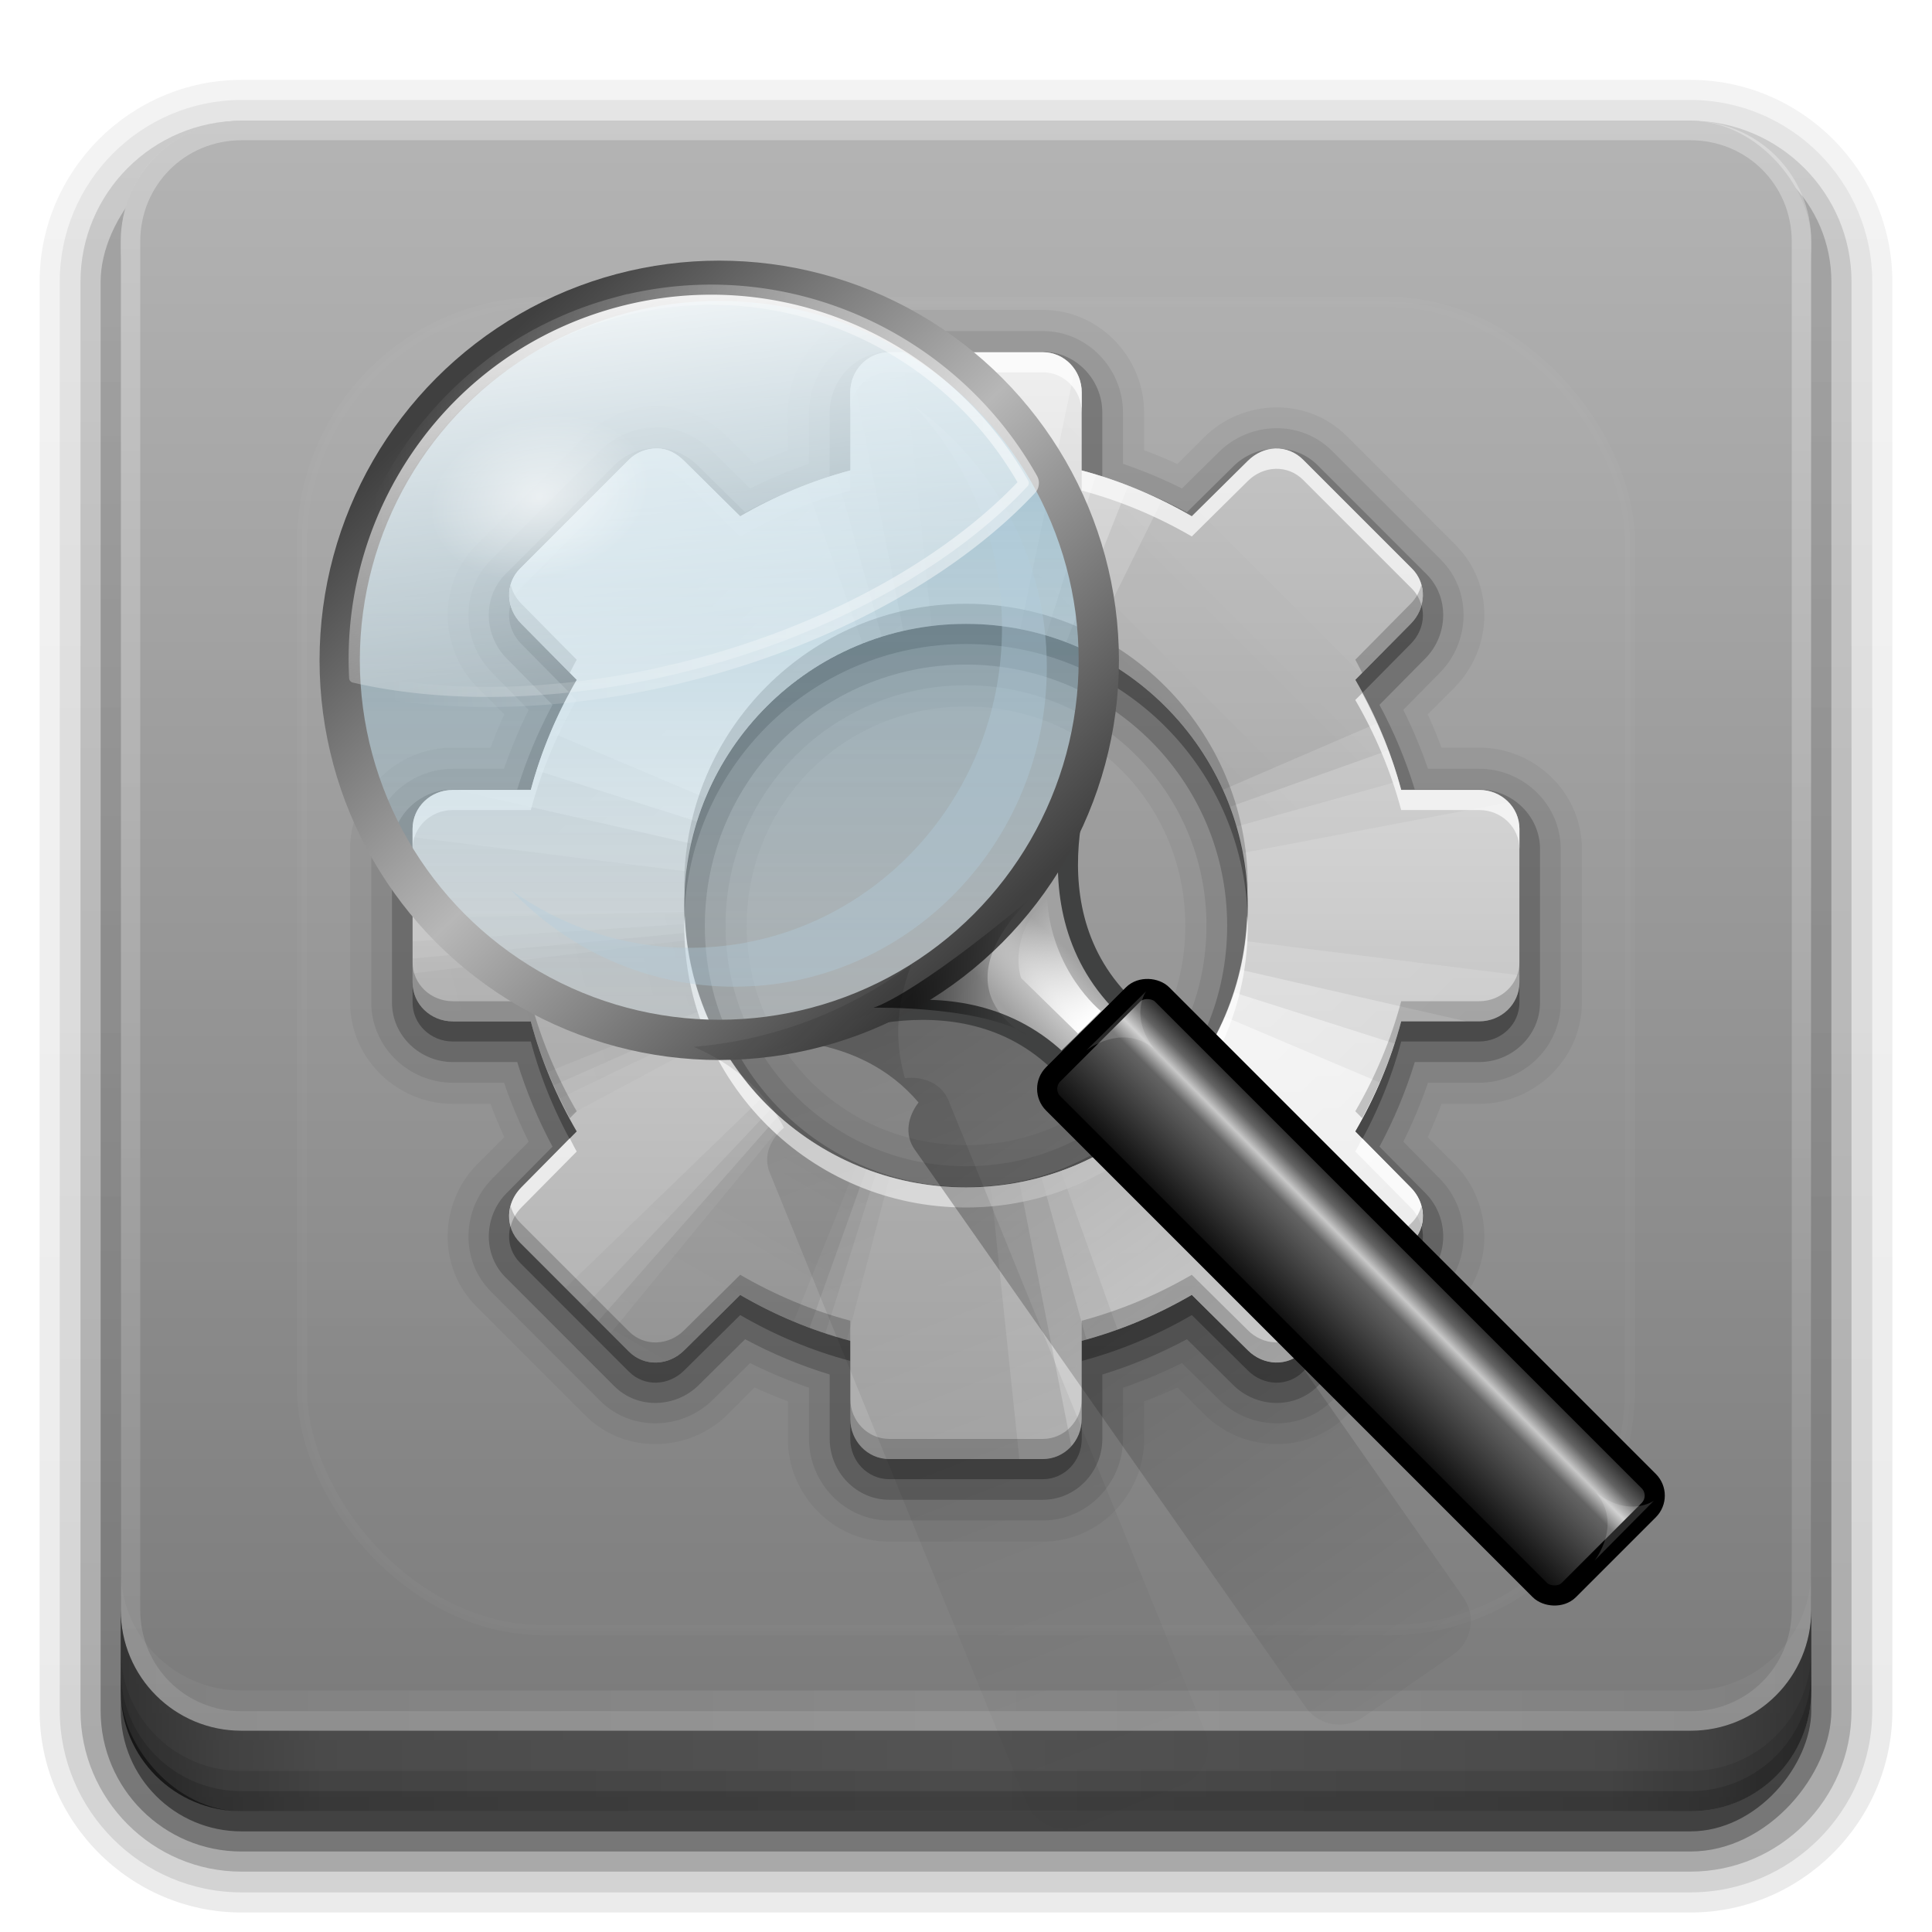 <?xml version="1.0" encoding="UTF-8" standalone="no"?>
<!-- Created with Inkscape (http://www.inkscape.org/) -->

<svg
   xmlns:dc="http://purl.org/dc/elements/1.1/"
   xmlns:cc="http://creativecommons.org/ns#"
   xmlns:rdf="http://www.w3.org/1999/02/22-rdf-syntax-ns#"
   xmlns:svg="http://www.w3.org/2000/svg"
   xmlns="http://www.w3.org/2000/svg"
   xmlns:xlink="http://www.w3.org/1999/xlink"
   xmlns:sodipodi="http://sodipodi.sourceforge.net/DTD/sodipodi-0.dtd"
   xmlns:inkscape="http://www.inkscape.org/namespaces/inkscape"
   width="96"
   height="96"
   id="svg2408"
   sodipodi:version="0.32"
   inkscape:version="0.92.2 5c3e80d, 2017-08-06"
   version="1.0"
   sodipodi:docname="xfce4-appfinder.svg"
   inkscape:output_extension="org.inkscape.output.svg.inkscape">
  <defs
     id="defs2410">
    <linearGradient
       inkscape:collect="always"
       id="linearGradient3701">
      <stop
         style="stop-color:#ffffff;stop-opacity:1;"
         offset="0"
         id="stop3703" />
      <stop
         style="stop-color:#ffffff;stop-opacity:0;"
         offset="1"
         id="stop3705" />
    </linearGradient>
    <linearGradient
       id="linearGradient3686">
      <stop
         style="stop-color:#dcdcdc;stop-opacity:1;"
         offset="0"
         id="stop3688" />
      <stop
         style="stop-color:#f0f0f0;stop-opacity:1;"
         offset="1"
         id="stop3690" />
    </linearGradient>
    <linearGradient
       gradientTransform="matrix(1.017,0,0,1.017,-1.103,-1.103)"
       id="linearGradient3848"
       x1="58.65"
       y1="122"
       x2="58.65"
       y2="5.425"
       gradientUnits="userSpaceOnUse">
      <stop
         style="stop-color:#969696;stop-opacity:1;"
         offset="0"
         id="stop3850" />
      <stop
         style="stop-color:#d2d2d2;stop-opacity:1;"
         offset="1"
         id="stop3852" />
    </linearGradient>
    <linearGradient
       id="ButtonShadow"
       gradientTransform="scale(1.006,0.994)"
       x1="45.448"
       y1="92.54"
       x2="45.448"
       y2="7.017"
       gradientUnits="userSpaceOnUse">
      <stop
         style="stop-color:#000000;stop-opacity:1;"
         offset="0"
         id="stop3750" />
      <stop
         style="stop-color:#000000;stop-opacity:0.588;"
         offset="1"
         id="stop3752" />
    </linearGradient>
    <linearGradient
       inkscape:collect="always"
       id="linearGradient3737">
      <stop
         style="stop-color:#ffffff;stop-opacity:1;"
         offset="0"
         id="stop3739" />
      <stop
         style="stop-color:#ffffff;stop-opacity:0;"
         offset="1"
         id="stop3741" />
    </linearGradient>
    <linearGradient
       id="linearGradient3700">
      <stop
         style="stop-color:#2276c5;stop-opacity:1;"
         offset="0"
         id="stop3702" />
      <stop
         style="stop-color:#68baf4;stop-opacity:1;"
         offset="1"
         id="stop3704" />
    </linearGradient>
    <inkscape:perspective
       sodipodi:type="inkscape:persp3d"
       inkscape:vp_x="0 : 526.18109 : 1"
       inkscape:vp_y="0 : 1000 : 0"
       inkscape:vp_z="744.09448 : 526.18109 : 1"
       inkscape:persp3d-origin="372.04724 : 350.78739 : 1"
       id="perspective2416" />
    <linearGradient
       inkscape:collect="always"
       xlink:href="#linearGradient3700"
       id="linearGradient3706"
       x1="48"
       y1="90"
       x2="48"
       y2="5.988"
       gradientUnits="userSpaceOnUse" />
    <linearGradient
       inkscape:collect="always"
       xlink:href="#linearGradient3737"
       id="linearGradient3743"
       x1="36.357"
       y1="6"
       x2="36.357"
       y2="63.893"
       gradientUnits="userSpaceOnUse" />
    <filter
       inkscape:collect="always"
       id="filter3174">
      <feGaussianBlur
         inkscape:collect="always"
         stdDeviation="1.71"
         id="feGaussianBlur3176" />
    </filter>
    <filter
       inkscape:collect="always"
       id="filter3794"
       x="-0.192"
       width="1.384"
       y="-0.192"
       height="1.384">
      <feGaussianBlur
         inkscape:collect="always"
         stdDeviation="5.28"
         id="feGaussianBlur3796" />
    </filter>
    <linearGradient
       inkscape:collect="always"
       xlink:href="#linearGradient3737"
       id="linearGradient3613"
       x1="48"
       y1="20.221"
       x2="48"
       y2="138.661"
       gradientUnits="userSpaceOnUse" />
    <clipPath
       clipPathUnits="userSpaceOnUse"
       id="clipPath3613">
      <rect
         ry="6"
         rx="6"
         y="6"
         x="6"
         height="84"
         width="84"
         id="rect3615"
         style="fill:#ffffff;fill-opacity:1;fill-rule:nonzero;stroke:none" />
    </clipPath>
    <linearGradient
       inkscape:collect="always"
       xlink:href="#ButtonColor-7"
       id="linearGradient3617"
       gradientUnits="userSpaceOnUse"
       x1="48"
       y1="90"
       x2="48"
       y2="5.988" />
    <inkscape:perspective
       id="perspective3667"
       inkscape:persp3d-origin="0.5 : 0.33333333 : 1"
       inkscape:vp_z="1 : 0.5 : 1"
       inkscape:vp_y="0 : 1000 : 0"
       inkscape:vp_x="0 : 0.5 : 1"
       sodipodi:type="inkscape:persp3d" />
    <linearGradient
       gradientUnits="userSpaceOnUse"
       y2="5.425"
       x2="58.65"
       y1="122"
       x1="58.65"
       id="ButtonColor"
       gradientTransform="matrix(1.017,0,0,1.017,-1.103,-1.103)">
      <stop
         id="stop3401"
         offset="0"
         style="stop-color:#d85400;stop-opacity:1;" />
      <stop
         id="stop3403"
         offset="1"
         style="stop-color:#ffa119;stop-opacity:1;" />
    </linearGradient>
    <inkscape:perspective
       id="perspective3703"
       inkscape:persp3d-origin="0.5 : 0.33333333 : 1"
       inkscape:vp_z="1 : 0.5 : 1"
       inkscape:vp_y="0 : 1000 : 0"
       inkscape:vp_x="0 : 0.5 : 1"
       sodipodi:type="inkscape:persp3d" />
    <clipPath
       clipPathUnits="userSpaceOnUse"
       id="clipPath3836">
      <path
         style="fill:#ffffff;fill-opacity:1;fill-rule:nonzero;stroke:none"
         d="m 112,6 c -3.324,0 -6,2.676 -6,6 l 0,23.719 c 4.165,5.591 10.839,9.219 18.344,9.219 12.613,0 22.844,-10.231 22.844,-22.844 0,-6.275 -2.527,-11.964 -6.625,-16.094 l -7.344,0 c 5.781,3.112 9.719,9.225 9.719,16.25 0,10.182 -8.256,18.438 -18.438,18.438 -10.182,0 -18.438,-8.256 -18.438,-18.438 0,-7.025 3.938,-13.138 9.719,-16.25 L 112,6 z m 34.375,0 0.469,0.594 0.562,-0.406 0.5,-0.188 -1.531,0 z m 5.969,0 0.406,0.75 -1.656,2.156 -1.438,1.188 -0.625,0.281 1.062,2.562 0.656,-0.25 1.844,-0.156 2.719,0.344 0.438,1.719 -2.156,1.688 -1.688,0.75 -0.688,0.125 0.375,2.75 0.688,-0.062 1.812,0.312 2.531,1.062 0,1.781 -2.531,1.031 -1.812,0.312 -0.688,-0.062 -0.375,2.75 0.688,0.125 1.688,0.75 2.156,1.688 -0.438,1.719 -2.719,0.375 L 150.75,31.5 l -0.656,-0.219 -1.062,2.562 0.625,0.25 1.438,1.188 1.656,2.188 L 151.875,39 149.156,38.656 147.406,38 l -0.562,-0.375 -1.688,2.188 0.531,0.438 1.062,1.5 1.062,2.531 -1.25,1.281 L 144,44.5 l -1.5,-1.062 -0.438,-0.531 -2.188,1.688 0.375,0.562 0.656,1.75 0.344,2.719 -1.531,0.875 -2.188,-1.656 -1.156,-1.438 -0.312,-0.625 -2.531,1.062 0.219,0.656 0.188,1.844 -0.375,2.719 -1.719,0.469 -1.656,-2.188 -0.781,-1.688 -0.125,-0.688 -2.719,0.375 0.062,0.656 -0.312,1.844 -1.062,2.531 -1.781,0 -1.062,-2.531 L 122.125,50 l 0.062,-0.656 -2.75,-0.375 -0.125,0.688 -0.75,1.688 -1.688,2.188 -1.719,-0.469 -0.375,-2.719 0.156,-1.844 0.25,-0.656 -2.531,-1.062 -0.312,0.625 -1.188,1.438 L 109,50.5 l -1.562,-0.875 0.375,-2.719 0.625,-1.75 0.406,-0.562 -2.188,-1.688 -0.438,0.531 L 106,43.594 106,84 c 0,3.324 2.676,6 6,6 l 25.875,0 -0.25,-0.406 1.844,-2.438 1.594,-1.281 0.656,-0.344 -1.156,-2.812 -0.719,0.25 -2.031,0.219 -3,-0.406 -0.531,-1.906 2.406,-1.875 1.875,-0.812 0.75,-0.156 L 138.906,75 l -0.75,0.062 -2.031,-0.344 -2.812,-1.156 0,-1.969 2.812,-1.188 2.031,-0.312 0.75,0.062 0.406,-3.031 -0.75,-0.156 -1.875,-0.844 -2.406,-1.844 0.531,-1.906 3,-0.406 2.031,0.188 0.719,0.25 1.156,-2.812 -0.656,-0.312 -1.594,-1.312 -1.844,-2.406 1,-1.719 3,0.406 1.906,0.719 0.625,0.438 1.875,-2.438 -0.594,-0.5 L 144.25,50.812 143.094,48 144.5,46.625 l 2.812,1.125 1.656,1.219 0.5,0.562 2.406,-1.844 -0.438,-0.656 -0.688,-1.875 -0.406,-3.031 1.688,-1 2.438,1.844 1.312,1.594 0.312,0.688 2.812,-1.188 -0.25,-0.688 -0.188,-2.062 0.406,-3 1.875,-0.5 1.875,2.406 0.844,1.875 0.125,0.719 3.031,-0.375 -0.062,-0.781 0.344,-2 1.188,-2.812 1.969,0 1.156,2.812 0.344,2 -0.062,0.781 3.031,0.375 0.125,-0.719 0.844,-1.875 1.875,-2.406 1.875,0.5 0.438,3 -0.219,2.062 -0.25,0.688 2.812,1.188 0.344,-0.688 1.281,-1.594 2.406,-1.844 1.719,1 -0.375,3.031 -0.75,1.875 -0.406,0.656 2.406,1.844 0.5,-0.562 L 190,48.344 190,12 c 0,-3.324 -2.676,-6 -6,-6 L 152.344,6 z M 124.5,8.625 c -7.532,0 -13.656,6.093 -13.656,13.625 0,7.532 6.125,13.656 13.656,13.656 7.532,0 13.625,-6.125 13.625,-13.656 0,-7.532 -6.093,-13.625 -13.625,-13.625 z m 44.562,38.531 c -5.746,0 -11.052,1.908 -15.312,5.125 l 8.156,8.781 c 2.076,-1.293 4.532,-2.031 7.156,-2.031 1.324,0 2.603,0.177 3.812,0.531 l 5.5,-10.625 c -2.882,-1.135 -6.028,-1.781 -9.312,-1.781 z m 13.906,4.156 -5.5,10.656 c 3.087,2.451 5.106,6.204 5.156,10.438 L 190,73.75 190,58.188 c -1.874,-2.718 -4.263,-5.061 -7.031,-6.875 z m -62.656,2.156 1.219,0 0.938,2.094 0.062,0.719 -0.188,1.281 2.219,0.594 0.469,-1.188 0.438,-0.594 1.875,-1.312 1.062,0.625 -0.25,2.25 -0.281,0.688 -0.812,0.969 1.625,1.656 1,-0.781 0.688,-0.312 2.25,-0.219 0.625,1.062 -1.344,1.844 -0.594,0.438 -1.188,0.469 0.594,2.219 1.25,-0.188 0.75,0.094 2.062,0.938 0,1.25 -2.094,0.938 -0.719,0.062 -1.25,-0.188 -0.625,2.219 1.188,0.469 0.594,0.438 1.344,1.844 -0.625,1.062 -2.281,-0.219 -0.656,-0.312 -1,-0.781 -1.625,1.625 0.781,1 0.281,0.656 0.219,2.281 -1.062,0.594 -1.844,-1.312 -0.438,-0.625 -0.469,-1.156 -2.219,0.562 0.188,1.281 -0.062,0.719 -0.969,2.094 -1.219,0 -0.938,-2.094 -0.062,-0.75 0.188,-1.25 -2.219,-0.594 -0.5,1.188 -0.406,0.594 -1.875,1.312 -1.062,-0.625 0.219,-2.25 0.312,-0.688 0.812,-1 -1.625,-1.625 -1,0.781 -0.688,0.312 -2.281,0.219 -0.594,-1.062 1.344,-1.875 0.594,-0.406 1.188,-0.469 -0.594,-2.219 -1.25,0.156 -0.75,-0.062 -2.062,-0.938 0,-1.25 2.062,-0.938 0.75,-0.062 1.25,0.188 0.594,-2.219 -1.156,-0.469 -0.594,-0.438 -1.344,-1.844 0.625,-1.062 2.281,0.219 0.656,0.312 1,0.781 1.625,-1.625 -0.781,-1 L 113.625,57.906 113.406,55.625 114.5,55 l 1.844,1.344 0.438,0.594 0.438,1.188 2.25,-0.594 -0.188,-1.25 0.062,-0.719 0.969,-2.094 z m 29.625,2.344 c -3.933,4.475 -6.312,10.329 -6.312,16.75 0,2.869 0.497,5.614 1.375,8.188 l 10.906,-4.969 C 155.658,74.756 155.5,73.664 155.5,72.562 c 0,-2.983 0.958,-5.729 2.594,-7.969 L 149.938,55.812 z m -29.094,8.375 c -1.813,0 -3.281,1.468 -3.281,3.281 0,1.813 1.468,3.281 3.281,3.281 1.813,0 3.281,-1.468 3.281,-3.281 0,-1.813 -1.468,-3.281 -3.281,-3.281 z m 48.219,3.281 c -2.789,0 -5.031,2.242 -5.031,5.031 0,2.789 2.242,5.062 5.031,5.062 2.789,0 5.062,-2.273 5.062,-5.062 0,-2.789 -2.273,-5.031 -5.062,-5.031 z M 181.688,77.5 c -1.45,3.709 -4.493,6.622 -8.281,7.906 L 174.031,90 184,90 c 3.324,0 6,-2.676 6,-6 L 190,79.031 181.688,77.5 z m -23.625,2.969 -10.906,5 c 0.966,1.637 2.111,3.156 3.406,4.531 l 18.25,0 -0.531,-3.906 c -4.204,-0.243 -7.902,-2.408 -10.219,-5.625 z M 144.156,89.75 143.812,90 l 0.531,0 -0.188,-0.25 z"
         id="path3838" />
    </clipPath>
    <clipPath
       clipPathUnits="userSpaceOnUse"
       id="clipPath3867">
      <path
         style="fill:#ffffff;fill-opacity:1;stroke:none;display:inline"
         clip-path="none"
         d="m 115.781,6 c -5.781,3.112 -9.719,9.225 -9.719,16.25 0,10.182 8.256,18.438 18.438,18.438 10.182,0 18.438,-8.256 18.438,-18.438 0,-7.025 -3.938,-13.138 -9.719,-16.25 l -17.438,0 z m 24.781,0 c 4.098,4.129 6.625,9.819 6.625,16.094 0,12.613 -10.231,22.844 -22.844,22.844 -7.505,10e-7 -14.179,-3.628 -18.344,-9.219 l 0,7.875 0.219,-0.156 0.438,-0.531 2.188,1.688 -0.406,0.562 -0.625,1.75 -0.375,2.719 1.562,0.875 2.156,-1.656 1.188,-1.438 0.312,-0.625 2.531,1.062 -0.25,0.656 -0.156,1.844 0.375,2.719 1.719,0.469 1.688,-2.188 0.75,-1.688 0.125,-0.688 2.75,0.375 L 122.125,50 l 0.281,1.844 1.062,2.531 1.781,0 1.062,-2.531 L 126.625,50 l -0.062,-0.656 2.719,-0.375 0.125,0.688 0.781,1.688 1.656,2.188 1.719,-0.469 0.375,-2.719 L 133.75,48.5 l -0.219,-0.656 2.531,-1.062 0.312,0.625 1.156,1.438 2.188,1.656 1.531,-0.875 -0.344,-2.719 -0.656,-1.75 -0.375,-0.562 2.188,-1.688 0.438,0.531 1.5,1.062 2.562,1.062 1.25,-1.281 -1.062,-2.531 -1.062,-1.5 -0.531,-0.438 1.688,-2.188 0.562,0.375 1.75,0.656 L 151.875,39 l 0.875,-1.531 -1.656,-2.188 -1.438,-1.188 -0.625,-0.25 1.062,-2.562 0.656,0.219 1.844,0.188 2.719,-0.375 0.438,-1.719 -2.156,-1.688 -1.688,-0.75 -0.688,-0.125 0.375,-2.75 0.688,0.062 1.812,-0.312 L 156.625,23 l 0,-1.781 -2.531,-1.062 -1.812,-0.312 -0.688,0.062 -0.375,-2.75 0.688,-0.125 1.688,-0.75 2.156,-1.688 -0.438,-1.719 -2.719,-0.344 -1.844,0.156 -0.656,0.25 -1.062,-2.562 0.625,-0.281 1.438,-1.188 L 152.75,6.75 152.344,6 l -4.438,0 -0.5,0.188 -0.562,0.406 L 146.375,6 140.562,6 z M 124.5,8.625 c 7.532,0 13.625,6.093 13.625,13.625 0,7.532 -6.093,13.656 -13.625,13.656 -7.532,0 -13.656,-6.125 -13.656,-13.656 0,-7.532 6.125,-13.625 13.656,-13.625 z m 43.594,28.219 -1.188,2.812 -0.344,2 0.062,0.781 -3.031,0.375 -0.125,-0.719 -0.844,-1.875 -1.875,-2.406 -1.875,0.5 -0.406,3 0.188,2.062 0.25,0.688 -2.812,1.188 -0.312,-0.688 -1.312,-1.594 -2.438,-1.844 -1.688,1 0.406,3.031 0.688,1.875 0.438,0.656 -2.406,1.844 -0.5,-0.562 L 147.312,47.75 144.5,46.625 143.094,48 l 1.156,2.812 1.188,1.656 0.594,0.5 -1.875,2.438 -0.625,-0.438 -1.906,-0.719 -3,-0.406 -1,1.719 1.844,2.406 1.594,1.312 0.656,0.312 -1.156,2.812 -0.719,-0.25 -2.031,-0.188 -3,0.406 -0.531,1.906 2.406,1.844 1.875,0.844 0.75,0.156 -0.406,3.031 -0.75,-0.062 -2.031,0.312 -2.812,1.188 0,1.969 2.812,1.156 2.031,0.344 0.75,-0.062 0.406,3.031 -0.75,0.156 -1.875,0.812 -2.406,1.875 0.531,1.906 3,0.406 2.031,-0.219 0.719,-0.25 1.156,2.812 -0.656,0.344 -1.594,1.281 -1.844,2.438 0.25,0.406 5.938,0 0.344,-0.25 0.188,0.25 6.219,0 c -1.295,-1.375 -2.44,-2.895 -3.406,-4.531 l 10.906,-5 c 2.316,3.217 6.015,5.382 10.219,5.625 L 168.812,90 l 5.219,0 -0.625,-4.594 c 3.788,-1.285 6.831,-4.197 8.281,-7.906 L 190,79.031 190,73.75 182.625,72.406 c -0.05,-4.234 -2.069,-7.986 -5.156,-10.438 l 5.5,-10.656 c 2.768,1.814 5.157,4.157 7.031,6.875 l 0,-9.844 -0.844,0.625 -0.5,0.562 -2.406,-1.844 0.406,-0.656 0.75,-1.875 0.375,-3.031 -1.719,-1 -2.406,1.844 -1.281,1.594 -0.344,0.688 -2.812,-1.188 0.25,-0.688 0.219,-2.062 -0.438,-3 -1.875,-0.5 -1.875,2.406 -0.844,1.875 -0.125,0.719 -3.031,-0.375 0.062,-0.781 -0.344,-2 -1.156,-2.812 -1.969,0 z m 0.969,10.312 c 3.285,0 6.43,0.646 9.312,1.781 l -5.5,10.625 c -1.209,-0.354 -2.489,-0.531 -3.812,-0.531 -2.624,0 -5.08,0.738 -7.156,2.031 L 153.75,52.281 c 4.261,-3.217 9.567,-5.125 15.312,-5.125 z m -48.75,6.312 -0.969,2.094 -0.062,0.719 0.188,1.25 -2.25,0.594 -0.438,-1.188 -0.438,-0.594 L 114.5,55 l -1.094,0.625 0.219,2.281 0.312,0.656 0.781,1 -1.625,1.625 -1,-0.781 -0.656,-0.312 -2.281,-0.219 -0.625,1.062 1.344,1.844 0.594,0.438 1.156,0.469 -0.594,2.219 -1.25,-0.188 -0.75,0.062 -2.062,0.938 0,1.25 2.062,0.938 0.75,0.062 1.25,-0.156 0.594,2.219 -1.188,0.469 -0.594,0.406 -1.344,1.875 0.594,1.062 2.281,-0.219 0.688,-0.312 1,-0.781 1.625,1.625 -0.812,1 -0.312,0.688 -0.219,2.25 1.062,0.625 1.875,-1.312 0.406,-0.594 0.5,-1.188 2.219,0.594 -0.188,1.25 0.062,0.75 0.938,2.094 1.219,0 0.969,-2.094 0.062,-0.719 -0.188,-1.281 2.219,-0.562 0.469,1.156 0.438,0.625 1.844,1.312 1.062,-0.594 -0.219,-2.281 -0.281,-0.656 -0.781,-1 1.625,-1.625 1,0.781 0.656,0.312 2.281,0.219 0.625,-1.062 L 131.875,72 l -0.594,-0.438 -1.188,-0.469 0.625,-2.219 1.25,0.188 0.719,-0.062 2.094,-0.938 0,-1.25 -2.062,-0.938 -0.75,-0.094 -1.25,0.188 -0.594,-2.219 1.188,-0.469 0.594,-0.438 L 133.25,61 l -0.625,-1.062 -2.25,0.219 -0.688,0.312 -1,0.781 -1.625,-1.656 0.812,-0.969 0.281,-0.688 0.25,-2.25 -1.062,-0.625 -1.875,1.312 -0.438,0.594 -0.469,1.188 -2.219,-0.594 0.188,-1.281 -0.062,-0.719 -0.938,-2.094 -1.219,0 z m 29.625,2.344 8.156,8.781 C 156.458,66.833 155.5,69.579 155.5,72.562 c 0,1.101 0.158,2.193 0.406,3.219 L 145,80.75 c -0.878,-2.574 -1.375,-5.319 -1.375,-8.188 0,-6.421 2.38,-12.275 6.312,-16.75 z m -29.094,8.375 c 1.813,0 3.281,1.468 3.281,3.281 0,1.813 -1.468,3.281 -3.281,3.281 -1.813,0 -3.281,-1.468 -3.281,-3.281 0,-1.813 1.468,-3.281 3.281,-3.281 z m 48.219,3.281 c 2.789,0 5.062,2.242 5.062,5.031 0,2.789 -2.273,5.062 -5.062,5.062 -2.789,0 -5.031,-2.273 -5.031,-5.062 0,-2.789 2.242,-5.031 5.031,-5.031 z"
         id="path3869" />
    </clipPath>
    <inkscape:perspective
       id="perspective3762"
       inkscape:persp3d-origin="0.5 : 0.33333333 : 1"
       inkscape:vp_z="1 : 0.5 : 1"
       inkscape:vp_y="0 : 1000 : 0"
       inkscape:vp_x="0 : 0.5 : 1"
       sodipodi:type="inkscape:persp3d" />
    <linearGradient
       gradientTransform="translate(11.119,-6.258)"
       gradientUnits="userSpaceOnUse"
       y2="7.254"
       x2="-3.061"
       y1="27.258"
       x1="-3.061"
       id="linearGradient3181"
       xlink:href="#ButtonColor-7"
       inkscape:collect="always" />
    <linearGradient
       gradientUnits="userSpaceOnUse"
       y2="0.999"
       x2="10.32"
       y1="21"
       x1="10.32"
       id="ButtonColor-7">
      <stop
         id="stop3189"
         offset="0"
         style="stop-color:#787878;stop-opacity:1;" />
      <stop
         id="stop3191"
         offset="1"
         style="stop-color:#b4b4b4;stop-opacity:1;" />
    </linearGradient>
    <linearGradient
       y2="7.254"
       x2="-3.061"
       y1="27.258"
       x1="-3.061"
       gradientTransform="translate(120.833,-11.162)"
       gradientUnits="userSpaceOnUse"
       id="linearGradient3771"
       xlink:href="#ButtonColor-7"
       inkscape:collect="always" />
    <inkscape:perspective
       id="perspective3781"
       inkscape:persp3d-origin="0.5 : 0.33333333 : 1"
       inkscape:vp_z="1 : 0.5 : 1"
       inkscape:vp_y="0 : 1000 : 0"
       inkscape:vp_x="0 : 0.5 : 1"
       sodipodi:type="inkscape:persp3d" />
    <linearGradient
       inkscape:collect="always"
       xlink:href="#linearGradient3658"
       id="linearGradient3754"
       gradientUnits="userSpaceOnUse"
       x1="11.087"
       y1="15.373"
       x2="10.541"
       y2="4.994" />
    <linearGradient
       id="linearGradient3658">
      <stop
         style="stop-color:#ff9604;stop-opacity:1;"
         offset="0"
         id="stop3660" />
      <stop
         style="stop-color:#fff580;stop-opacity:1;"
         offset="1"
         id="stop3662" />
    </linearGradient>
    <linearGradient
       y2="4.994"
       x2="10.541"
       y1="15.373"
       x1="11.087"
       gradientUnits="userSpaceOnUse"
       id="linearGradient3790"
       xlink:href="#linearGradient3658"
       inkscape:collect="always" />
    <linearGradient
       inkscape:collect="always"
       xlink:href="#linearGradient3686"
       id="linearGradient3692"
       x1="48.714"
       y1="76.203"
       x2="48.714"
       y2="18.702"
       gradientUnits="userSpaceOnUse" />
    <linearGradient
       inkscape:collect="always"
       xlink:href="#linearGradient3701"
       id="linearGradient3707"
       x1="52.821"
       y1="32.81"
       x2="52.821"
       y2="74.185"
       gradientUnits="userSpaceOnUse" />
    <clipPath
       clipPathUnits="userSpaceOnUse"
       id="clipPath3725">
      <path
         transform="matrix(5.595,0.295,-0.295,5.596,-8.977,-12.186)"
         d="M 10.5,5.875 9.281,8.5 A 0.396,0.396 0 0 1 9,8.719 l -2.875,0.688 2.156,2 a 0.396,0.396 0 0 1 0.125,0.312 l -0.25,2.906 2.562,-1.406 A 0.396,0.396 0 0 1 11.062,13.188 L 13.75,14.344 13.188,11.438 a 0.396,0.396 0 0 1 0.094,-0.312 l 1.938,-2.188 -2.938,-0.344 A 0.396,0.396 0 0 1 12,8.406 L 10.5,5.875 z"
         id="path3727"
         style="fill:#ff00ff;fill-opacity:1;stroke:none;display:inline"
         inkscape:original="M 10.4375 5 L 8.90625 8.34375 L 5.3125 9.1875 L 8 11.6875 L 7.6875 15.34375 L 10.90625 13.5625 L 14.28125 15 L 13.5625 11.375 L 16 8.625 L 12.34375 8.1875 L 10.4375 5 z "
         inkscape:radius="-0.39633897"
         sodipodi:type="inkscape:offset" />
    </clipPath>
    <inkscape:perspective
       id="perspective3017"
       inkscape:persp3d-origin="0.5 : 0.33333333 : 1"
       inkscape:vp_z="1 : 0.5 : 1"
       inkscape:vp_y="0 : 1000 : 0"
       inkscape:vp_x="0 : 0.5 : 1"
       sodipodi:type="inkscape:persp3d" />
    <linearGradient
       y2="90.239"
       x2="32.251"
       y1="6.132"
       x1="32.251"
       gradientTransform="matrix(1.024,0,0,1.012,-1.143,-98.071)"
       gradientUnits="userSpaceOnUse"
       id="linearGradient3026"
       xlink:href="#ButtonShadow-0"
       inkscape:collect="always" />
    <linearGradient
       id="ButtonShadow-0"
       gradientTransform="matrix(1.006,0,0,0.994,100,0)"
       x1="45.448"
       y1="92.54"
       x2="45.448"
       y2="7.017"
       gradientUnits="userSpaceOnUse">
      <stop
         style="stop-color:#000000;stop-opacity:1;"
         offset="0"
         id="stop3750-8" />
      <stop
         style="stop-color:#000000;stop-opacity:0.588;"
         offset="1"
         id="stop3752-5" />
    </linearGradient>
    <linearGradient
       inkscape:collect="always"
       xlink:href="#ButtonShadow-0"
       id="linearGradient3780"
       gradientUnits="userSpaceOnUse"
       gradientTransform="matrix(1.024,0,0,1.012,-1.143,-98.071)"
       x1="32.251"
       y1="6.132"
       x2="32.251"
       y2="90.239" />
    <linearGradient
       id="linearGradient3027"
       gradientTransform="matrix(1.006,0,0,0.994,100,0)"
       x1="45.448"
       y1="92.54"
       x2="45.448"
       y2="7.017"
       gradientUnits="userSpaceOnUse">
      <stop
         style="stop-color:#000000;stop-opacity:1;"
         offset="0"
         id="stop3029" />
      <stop
         style="stop-color:#000000;stop-opacity:0.588;"
         offset="1"
         id="stop3031" />
    </linearGradient>
    <linearGradient
       inkscape:collect="always"
       xlink:href="#ButtonShadow-0"
       id="linearGradient3772"
       gradientUnits="userSpaceOnUse"
       gradientTransform="matrix(1.024,0,0,1.012,-1.143,-98.071)"
       x1="32.251"
       y1="6.132"
       x2="32.251"
       y2="90.239" />
    <linearGradient
       id="linearGradient3034"
       gradientTransform="matrix(1.006,0,0,0.994,100,0)"
       x1="45.448"
       y1="92.54"
       x2="45.448"
       y2="7.017"
       gradientUnits="userSpaceOnUse">
      <stop
         style="stop-color:#000000;stop-opacity:1;"
         offset="0"
         id="stop3036" />
      <stop
         style="stop-color:#000000;stop-opacity:0.588;"
         offset="1"
         id="stop3038" />
    </linearGradient>
    <linearGradient
       inkscape:collect="always"
       xlink:href="#ButtonShadow-0"
       id="linearGradient3725"
       gradientUnits="userSpaceOnUse"
       gradientTransform="matrix(1.024,0,0,1.012,-1.143,-98.071)"
       x1="32.251"
       y1="6.132"
       x2="32.251"
       y2="90.239" />
    <linearGradient
       id="linearGradient3041"
       gradientTransform="matrix(1.006,0,0,0.994,100,0)"
       x1="45.448"
       y1="92.54"
       x2="45.448"
       y2="7.017"
       gradientUnits="userSpaceOnUse">
      <stop
         style="stop-color:#000000;stop-opacity:1;"
         offset="0"
         id="stop3043" />
      <stop
         style="stop-color:#000000;stop-opacity:0.588;"
         offset="1"
         id="stop3045" />
    </linearGradient>
    <linearGradient
       inkscape:collect="always"
       xlink:href="#ButtonShadow-0"
       id="linearGradient3721"
       gradientUnits="userSpaceOnUse"
       gradientTransform="translate(0,-97)"
       x1="32.251"
       y1="6.132"
       x2="32.251"
       y2="90.239" />
    <linearGradient
       id="linearGradient3048"
       gradientTransform="matrix(1.006,0,0,0.994,100,0)"
       x1="45.448"
       y1="92.54"
       x2="45.448"
       y2="7.017"
       gradientUnits="userSpaceOnUse">
      <stop
         style="stop-color:#000000;stop-opacity:1;"
         offset="0"
         id="stop3050" />
      <stop
         style="stop-color:#000000;stop-opacity:0.588;"
         offset="1"
         id="stop3052" />
    </linearGradient>
    <linearGradient
       y2="90.239"
       x2="32.251"
       y1="6.132"
       x1="32.251"
       gradientTransform="matrix(1.024,0,0,1.012,-1.143,-98.071)"
       gradientUnits="userSpaceOnUse"
       id="linearGradient3059"
       xlink:href="#ButtonShadow-0"
       inkscape:collect="always" />
    <clipPath
       clipPathUnits="userSpaceOnUse"
       id="clipPath4403">
      <path
         inkscape:connector-curvature="0"
         style="fill:url(#linearGradient4407);fill-opacity:1;fill-rule:nonzero;stroke:none;stroke-width:1;marker:none;visibility:visible;display:block;overflow:visible;enable-background:accumulate"
         d="m 30.916,135.971 c -0.937,0.541 -1.228,1.748 -0.678,2.701 l 1.938,3.356 c -1.418,1.414 -2.622,3.012 -3.595,4.71 l -3.784,-0.991 c -0.532,-0.142 -1.038,-0.118 -1.476,0.131 -0.438,0.248 -0.797,0.668 -0.937,1.19 l -1.979,7.385 c -0.28,1.045 0.366,2.065 1.429,2.35 l 3.772,1.034 c -0.006,1.957 0.238,3.943 0.759,5.877 l -3.356,1.938 c -0.953,0.55 -1.304,1.741 -0.763,2.678 l 3.812,6.603 c 0.541,0.937 1.748,1.228 2.701,0.678 l 3.356,-1.938 c 1.414,1.418 3.012,2.622 4.71,3.595 l -0.991,3.784 c -0.285,1.063 0.275,2.133 1.321,2.413 l 7.385,1.979 c 1.045,0.28 2.065,-0.366 2.35,-1.429 l 1.034,-3.772 c 1.957,0.006 3.943,-0.238 5.877,-0.759 l 1.938,3.356 c 0.55,0.953 1.741,1.304 2.678,0.763 l 6.603,-3.812 c 0.937,-0.541 1.228,-1.748 0.678,-2.701 l -1.938,-3.356 c 1.418,-1.414 2.622,-3.012 3.595,-4.71 l 3.784,0.991 c 1.063,0.285 2.133,-0.275 2.413,-1.321 l 1.979,-7.385 c 0.28,-1.045 -0.366,-2.065 -1.429,-2.35 l -3.772,-1.034 c 0.006,-1.957 -0.238,-3.943 -0.759,-5.877 l 3.356,-1.938 c 0.953,-0.55 1.304,-1.741 0.763,-2.678 l -3.812,-6.603 c -0.541,-0.937 -1.748,-1.228 -2.701,-0.678 l -3.356,1.938 c -1.414,-1.418 -3.012,-2.622 -4.71,-3.595 l 0.991,-3.784 c 0.285,-1.063 -0.275,-2.133 -1.321,-2.413 l -7.385,-1.979 c -1.045,-0.28 -2.065,0.366 -2.35,1.429 l -1.034,3.772 c -1.957,-0.006 -3.943,0.238 -5.877,0.759 l -1.938,-3.356 c -0.55,-0.953 -1.741,-1.304 -2.678,-0.763 l -6.603,3.812 z m 10.052,9.785 c 6.696,-3.866 15.258,-1.572 19.124,5.124 3.866,6.696 1.572,15.258 -5.124,19.124 -6.696,3.866 -15.258,1.572 -19.124,-5.124 -3.866,-6.696 -1.572,-15.258 5.124,-19.124 z"
         id="path4405" />
    </clipPath>
    <linearGradient
       inkscape:collect="always"
       xlink:href="#linearGradient4071-3"
       id="linearGradient4213"
       gradientUnits="userSpaceOnUse"
       x1="48.234"
       y1="48.047"
       x2="126.139"
       y2="66.233" />
    <linearGradient
       inkscape:collect="always"
       id="linearGradient4071-3">
      <stop
         style="stop-color:#000000;stop-opacity:1;"
         offset="0"
         id="stop4073-8" />
      <stop
         style="stop-color:#000000;stop-opacity:0;"
         offset="1"
         id="stop4075-4" />
    </linearGradient>
    <linearGradient
       inkscape:collect="always"
       xlink:href="#linearGradient4047-2"
       id="linearGradient4215"
       gradientUnits="userSpaceOnUse"
       x1="48.055"
       y1="48.032"
       x2="126.673"
       y2="62.839" />
    <linearGradient
       inkscape:collect="always"
       id="linearGradient4047-2">
      <stop
         style="stop-color:#000000;stop-opacity:1;"
         offset="0"
         id="stop4049-0" />
      <stop
         style="stop-color:#000000;stop-opacity:0;"
         offset="1"
         id="stop4051-5" />
    </linearGradient>
    <linearGradient
       inkscape:collect="always"
       xlink:href="#linearGradient4047-2"
       id="linearGradient4217"
       gradientUnits="userSpaceOnUse"
       x1="47.997"
       y1="48.029"
       x2="127.052"
       y2="60.29" />
    <linearGradient
       inkscape:collect="always"
       xlink:href="#linearGradient4047-2"
       id="linearGradient4219"
       gradientUnits="userSpaceOnUse"
       x1="47.998"
       y1="48.029"
       x2="127.416"
       y2="57.665" />
    <linearGradient
       inkscape:collect="always"
       xlink:href="#linearGradient4115-2"
       id="linearGradient4221"
       gradientUnits="userSpaceOnUse"
       x1="48.234"
       y1="48.047"
       x2="126.139"
       y2="66.233" />
    <linearGradient
       inkscape:collect="always"
       id="linearGradient4115-2">
      <stop
         style="stop-color:#ffffff;stop-opacity:1;"
         offset="0"
         id="stop4117-3" />
      <stop
         style="stop-color:#ffffff;stop-opacity:0;"
         offset="1"
         id="stop4119-6" />
    </linearGradient>
    <linearGradient
       inkscape:collect="always"
       xlink:href="#linearGradient4115-2"
       id="linearGradient4223"
       gradientUnits="userSpaceOnUse"
       x1="48.055"
       y1="48.032"
       x2="126.673"
       y2="62.839" />
    <linearGradient
       inkscape:collect="always"
       xlink:href="#linearGradient4115-2"
       id="linearGradient4225"
       gradientUnits="userSpaceOnUse"
       x1="47.997"
       y1="48.029"
       x2="127.052"
       y2="60.29" />
    <linearGradient
       inkscape:collect="always"
       xlink:href="#linearGradient4115-2"
       id="linearGradient4227"
       gradientUnits="userSpaceOnUse"
       x1="47.998"
       y1="48.029"
       x2="127.416"
       y2="57.665" />
    <linearGradient
       inkscape:collect="always"
       xlink:href="#linearGradient4071-3"
       id="linearGradient4229"
       gradientUnits="userSpaceOnUse"
       x1="48.234"
       y1="48.047"
       x2="126.139"
       y2="66.233" />
    <linearGradient
       inkscape:collect="always"
       xlink:href="#linearGradient4047-2"
       id="linearGradient4231"
       gradientUnits="userSpaceOnUse"
       x1="48.055"
       y1="48.032"
       x2="126.673"
       y2="62.839" />
    <linearGradient
       inkscape:collect="always"
       xlink:href="#linearGradient4047-2"
       id="linearGradient4233"
       gradientUnits="userSpaceOnUse"
       x1="47.997"
       y1="48.029"
       x2="127.052"
       y2="60.29" />
    <linearGradient
       inkscape:collect="always"
       xlink:href="#linearGradient4047-2"
       id="linearGradient4235"
       gradientUnits="userSpaceOnUse"
       x1="47.998"
       y1="48.029"
       x2="127.416"
       y2="57.665" />
    <linearGradient
       inkscape:collect="always"
       xlink:href="#linearGradient4071-3"
       id="linearGradient4237"
       gradientUnits="userSpaceOnUse"
       x1="48.234"
       y1="48.047"
       x2="126.139"
       y2="66.233" />
    <linearGradient
       inkscape:collect="always"
       xlink:href="#linearGradient4047-2"
       id="linearGradient4239"
       gradientUnits="userSpaceOnUse"
       x1="48.055"
       y1="48.032"
       x2="126.673"
       y2="62.839" />
    <linearGradient
       inkscape:collect="always"
       xlink:href="#linearGradient4047-2"
       id="linearGradient4241"
       gradientUnits="userSpaceOnUse"
       x1="47.997"
       y1="48.029"
       x2="127.052"
       y2="60.29" />
    <linearGradient
       inkscape:collect="always"
       xlink:href="#linearGradient4047-2"
       id="linearGradient4243"
       gradientUnits="userSpaceOnUse"
       x1="47.998"
       y1="48.029"
       x2="127.416"
       y2="57.665" />
    <linearGradient
       inkscape:collect="always"
       xlink:href="#linearGradient4115-2"
       id="linearGradient4245"
       gradientUnits="userSpaceOnUse"
       x1="48.234"
       y1="48.047"
       x2="126.139"
       y2="66.233" />
    <linearGradient
       inkscape:collect="always"
       xlink:href="#linearGradient4115-2"
       id="linearGradient4247"
       gradientUnits="userSpaceOnUse"
       x1="48.055"
       y1="48.032"
       x2="126.673"
       y2="62.839" />
    <linearGradient
       inkscape:collect="always"
       xlink:href="#linearGradient4115-2"
       id="linearGradient4249"
       gradientUnits="userSpaceOnUse"
       x1="47.997"
       y1="48.029"
       x2="127.052"
       y2="60.29" />
    <linearGradient
       inkscape:collect="always"
       xlink:href="#linearGradient4115-2"
       id="linearGradient4251"
       gradientUnits="userSpaceOnUse"
       x1="47.998"
       y1="48.029"
       x2="127.416"
       y2="57.665" />
    <linearGradient
       y2="45.017"
       x2="20.759"
       y1="1"
       x1="20.759"
       gradientTransform="matrix(1.279,0,0,1.279,17.302,18.581)"
       gradientUnits="userSpaceOnUse"
       id="linearGradient3141"
       xlink:href="#linearGradient3309"
       inkscape:collect="always" />
    <linearGradient
       gradientUnits="userSpaceOnUse"
       id="linearGradient3309"
       y2="122.899"
       x2="63.999"
       y1="3.1"
       x1="63.999">
      <stop
         offset="0"
         style="stop-color:#f0f0f0;stop-opacity:1;"
         id="stop3311" />
      <stop
         offset="1"
         style="stop-color:#aaaaaa;stop-opacity:1;"
         id="stop3313" />
    </linearGradient>
    <linearGradient
       inkscape:collect="always"
       xlink:href="#linearGradient3737"
       id="linearGradient3914"
       gradientUnits="userSpaceOnUse"
       x1="48"
       y1="20.221"
       x2="48"
       y2="138.661" />
    <linearGradient
       inkscape:collect="always"
       xlink:href="#linearGradient3737"
       id="linearGradient3917"
       gradientUnits="userSpaceOnUse"
       x1="48"
       y1="20.221"
       x2="48"
       y2="138.661" />
    <linearGradient
       y2="78.168"
       x2="83.447"
       y1="14.908"
       x1="22.221"
       gradientTransform="matrix(0.996,-0.085,0.085,0.996,-4.332,2.321)"
       gradientUnits="userSpaceOnUse"
       id="linearGradient3264"
       xlink:href="#linearGradient4007"
       inkscape:collect="always" />
    <linearGradient
       inkscape:collect="always"
       id="linearGradient4007">
      <stop
         style="stop-color:#000000;stop-opacity:1;"
         offset="0"
         id="stop4009" />
      <stop
         style="stop-color:#000000;stop-opacity:0;"
         offset="1"
         id="stop4011" />
    </linearGradient>
    <linearGradient
       id="linearGradient3405">
      <stop
         style="stop-color:#d0d0d0;stop-opacity:1;"
         offset="0"
         id="stop3407" />
      <stop
         style="stop-color:#a1a1a1;stop-opacity:1;"
         offset="1"
         id="stop3409" />
    </linearGradient>
    <linearGradient
       id="linearGradient3553">
      <stop
         style="stop-color:#5496b4;stop-opacity:0.784;"
         offset="0"
         id="stop3555" />
      <stop
         style="stop-color:#dfecf2;stop-opacity:0.502;"
         offset="1"
         id="stop3557" />
    </linearGradient>
    <linearGradient
       id="linearGradient3192">
      <stop
         style="stop-color:#404040;stop-opacity:1;"
         offset="0"
         id="stop3194" />
      <stop
         id="stop3200"
         offset="0.5"
         style="stop-color:#b7b7b7;stop-opacity:1;" />
      <stop
         style="stop-color:#404040;stop-opacity:1;"
         offset="1"
         id="stop3196" />
    </linearGradient>
    <linearGradient
       id="linearGradient5452">
      <stop
         style="stop-color:#ffffff;stop-opacity:1;"
         offset="0"
         id="stop5454" />
      <stop
         style="stop-color:#ffffff;stop-opacity:0;"
         offset="1"
         id="stop5456" />
    </linearGradient>
    <linearGradient
       id="linearGradient3187">
      <stop
         style="stop-color:#ffffff;stop-opacity:1;"
         offset="0"
         id="stop3189-4" />
      <stop
         style="stop-color:#ffffff;stop-opacity:0;"
         offset="1"
         id="stop3191-8" />
    </linearGradient>
    <linearGradient
       id="linearGradient3194">
      <stop
         style="stop-color:#ffffff;stop-opacity:1;"
         offset="0"
         id="stop3197" />
      <stop
         style="stop-color:#ffffff;stop-opacity:0;"
         offset="1"
         id="stop3199" />
    </linearGradient>
    <linearGradient
       id="linearGradient3363">
      <stop
         style="stop-color:#000000;stop-opacity:1;"
         offset="0"
         id="stop3365" />
      <stop
         id="stop3377"
         offset="0.2"
         style="stop-color:#646464;stop-opacity:1;" />
      <stop
         id="stop3371"
         offset="0.3"
         style="stop-color:#c8c8c8;stop-opacity:1;" />
      <stop
         style="stop-color:#646464;stop-opacity:1;"
         offset="0.4"
         id="stop3373" />
      <stop
         style="stop-color:#000000;stop-opacity:1;"
         offset="1"
         id="stop3367" />
    </linearGradient>
    <linearGradient
       id="linearGradient3213">
      <stop
         style="stop-color:#ffffff;stop-opacity:1;"
         offset="0"
         id="stop3215" />
      <stop
         style="stop-color:#ffffff;stop-opacity:0;"
         offset="1"
         id="stop3217" />
    </linearGradient>
    <linearGradient
       y2="78.168"
       x2="83.447"
       y1="14.908"
       x1="22.221"
       gradientTransform="matrix(0.984,0.175,-0.175,0.984,3.993,-1.212)"
       gradientUnits="userSpaceOnUse"
       id="linearGradient3246-5"
       xlink:href="#linearGradient4007-0"
       inkscape:collect="always" />
    <linearGradient
       inkscape:collect="always"
       id="linearGradient4007-0">
      <stop
         style="stop-color:#000000;stop-opacity:1;"
         offset="0"
         id="stop4009-4" />
      <stop
         style="stop-color:#000000;stop-opacity:0;"
         offset="1"
         id="stop4011-8" />
    </linearGradient>
    <radialGradient
       inkscape:collect="always"
       xlink:href="#linearGradient3405-1"
       id="radialGradient3217-7"
       gradientUnits="userSpaceOnUse"
       gradientTransform="matrix(0.143,-0.143,0.837,0.837,38.232,-15.648)"
       cx="63.938"
       cy="95.866"
       fx="63.938"
       fy="95.866"
       r="20.688" />
    <linearGradient
       id="linearGradient3405-1">
      <stop
         style="stop-color:#d0d0d0;stop-opacity:1;"
         offset="0"
         id="stop3407-7" />
      <stop
         style="stop-color:#a1a1a1;stop-opacity:1;"
         offset="1"
         id="stop3409-2" />
    </linearGradient>
    <linearGradient
       inkscape:collect="always"
       xlink:href="#linearGradient3553-2"
       id="linearGradient3219-7"
       gradientUnits="userSpaceOnUse"
       x1="40.113"
       y1="2.603"
       x2="40.113"
       y2="75.04" />
    <linearGradient
       id="linearGradient3553-2">
      <stop
         style="stop-color:#5496b4;stop-opacity:0.618;"
         offset="0"
         id="stop3555-2" />
      <stop
         style="stop-color:#dfecf2;stop-opacity:0.305;"
         offset="1"
         id="stop3557-6" />
    </linearGradient>
    <linearGradient
       inkscape:collect="always"
       xlink:href="#linearGradient3192-0"
       id="linearGradient3221-1"
       gradientUnits="userSpaceOnUse"
       x1="12.75"
       y1="11.75"
       x2="63.25"
       y2="64" />
    <linearGradient
       id="linearGradient3192-0">
      <stop
         style="stop-color:#404040;stop-opacity:1;"
         offset="0"
         id="stop3194-6" />
      <stop
         id="stop3200-1"
         offset="0.5"
         style="stop-color:#b7b7b7;stop-opacity:1;" />
      <stop
         style="stop-color:#404040;stop-opacity:1;"
         offset="1"
         id="stop3196-5" />
    </linearGradient>
    <filter
       color-interpolation-filters="sRGB"
       inkscape:collect="always"
       id="filter3274-9">
      <feGaussianBlur
         inkscape:collect="always"
         stdDeviation="1.986"
         id="feGaussianBlur3276-4" />
    </filter>
    <linearGradient
       inkscape:collect="always"
       xlink:href="#linearGradient5452-0"
       id="linearGradient3223-9"
       gradientUnits="userSpaceOnUse"
       gradientTransform="matrix(0.993,0,0,0.993,0.512,0.51)"
       x1="31.623"
       y1="-4.453"
       x2="24.881"
       y2="48.321" />
    <linearGradient
       id="linearGradient5452-0">
      <stop
         style="stop-color:#ffffff;stop-opacity:1;"
         offset="0"
         id="stop5454-9" />
      <stop
         style="stop-color:#ffffff;stop-opacity:0;"
         offset="1"
         id="stop5456-1" />
    </linearGradient>
    <linearGradient
       inkscape:collect="always"
       xlink:href="#linearGradient5452-0"
       id="linearGradient3225-7"
       gradientUnits="userSpaceOnUse"
       x1="124.344"
       y1="42.894"
       x2="10.007"
       y2="21.098" />
    <linearGradient
       id="linearGradient4149">
      <stop
         style="stop-color:#ffffff;stop-opacity:1;"
         offset="0"
         id="stop4151" />
      <stop
         style="stop-color:#ffffff;stop-opacity:0;"
         offset="1"
         id="stop4153" />
    </linearGradient>
    <radialGradient
       inkscape:collect="always"
       xlink:href="#linearGradient5452-0"
       id="radialGradient3227-7"
       gradientUnits="userSpaceOnUse"
       gradientTransform="matrix(1,4.8290072e-8,-3.4809718e-8,0.721,-6.5191416e-6,6.37)"
       cx="31.357"
       cy="22.818"
       fx="31.357"
       fy="22.818"
       r="7.357" />
    <linearGradient
       id="linearGradient4156">
      <stop
         style="stop-color:#ffffff;stop-opacity:1;"
         offset="0"
         id="stop4158" />
      <stop
         style="stop-color:#ffffff;stop-opacity:0;"
         offset="1"
         id="stop4160" />
    </linearGradient>
    <linearGradient
       inkscape:collect="always"
       xlink:href="#linearGradient3425-1"
       id="linearGradient3229-1"
       gradientUnits="userSpaceOnUse"
       gradientTransform="matrix(0.688,-0.687,0.688,0.687,23.861,39.569)"
       x1="53.797"
       y1="73.685"
       x2="61.487"
       y2="81.817" />
    <linearGradient
       inkscape:collect="always"
       id="linearGradient3425-1">
      <stop
         style="stop-color:#000000;stop-opacity:1;"
         offset="0"
         id="stop3427-5" />
      <stop
         style="stop-color:#000000;stop-opacity:0;"
         offset="1"
         id="stop3429-9" />
    </linearGradient>
    <linearGradient
       inkscape:collect="always"
       xlink:href="#linearGradient3363-7"
       id="linearGradient3231-7"
       gradientUnits="userSpaceOnUse"
       gradientTransform="matrix(0.972,0,0,0.972,-11.108,44.853)"
       x1="72"
       y1="129.125"
       x2="55.941"
       y2="129.125" />
    <linearGradient
       id="linearGradient3363-7">
      <stop
         style="stop-color:#000000;stop-opacity:1;"
         offset="0"
         id="stop3365-6" />
      <stop
         id="stop3377-7"
         offset="0.2"
         style="stop-color:#646464;stop-opacity:1;" />
      <stop
         id="stop3371-3"
         offset="0.3"
         style="stop-color:#c8c8c8;stop-opacity:1;" />
      <stop
         style="stop-color:#646464;stop-opacity:1;"
         offset="0.4"
         id="stop3373-6" />
      <stop
         style="stop-color:#000000;stop-opacity:1;"
         offset="1"
         id="stop3367-5" />
    </linearGradient>
    <linearGradient
       inkscape:collect="always"
       xlink:href="#linearGradient5452-0"
       id="linearGradient3233-6"
       gradientUnits="userSpaceOnUse"
       gradientTransform="matrix(0.688,-0.687,0.688,0.687,23.861,39.569)"
       x1="64.414"
       y1="87.406"
       x2="64.414"
       y2="75.818" />
    <linearGradient
       id="linearGradient4174">
      <stop
         style="stop-color:#ffffff;stop-opacity:1;"
         offset="0"
         id="stop4176" />
      <stop
         style="stop-color:#ffffff;stop-opacity:0;"
         offset="1"
         id="stop4178" />
    </linearGradient>
    <filter
       color-interpolation-filters="sRGB"
       inkscape:collect="always"
       id="filter3439-3"
       x="-0.094"
       width="1.187"
       y="-0.167"
       height="1.333">
      <feGaussianBlur
         inkscape:collect="always"
         stdDeviation="0.319"
         id="feGaussianBlur3441-9" />
    </filter>
    <linearGradient
       inkscape:collect="always"
       xlink:href="#linearGradient4007-0"
       id="linearGradient4132-4"
       gradientUnits="userSpaceOnUse"
       gradientTransform="rotate(22.965,24.823,24.388)"
       x1="22.221"
       y1="14.908"
       x2="83.447"
       y2="78.168" />
    <linearGradient
       y2="78.168"
       x2="83.447"
       y1="14.908"
       x1="22.221"
       gradientTransform="rotate(10.104,8.854,21.979)"
       gradientUnits="userSpaceOnUse"
       id="linearGradient4207"
       xlink:href="#linearGradient4007-0"
       inkscape:collect="always" />
    <linearGradient
       id="linearGradient4390"
       x1="48"
       x2="48"
       y1="88"
       y2="-40"
       gradientTransform="matrix(1,0,0,-1,0,92)"
       gradientUnits="userSpaceOnUse"
       xlink:href="#linearGradient3701" />
    <linearGradient
       id="linearGradient4429"
       x1="48"
       x2="112.12"
       y1="82"
       y2="82.455"
       gradientUnits="userSpaceOnUse"
       spreadMethod="reflect"
       xlink:href="#linearGradient3701" />
    <linearGradient
       id="linearGradient3228"
       x1="90"
       x2="48"
       y1="88"
       y2="88"
       gradientUnits="userSpaceOnUse"
       spreadMethod="reflect">
      <stop
         id="stop3894"
         stop-opacity=".588"
         offset="0" />
      <stop
         id="stop3896"
         stop-opacity=".471"
         offset=".118" />
      <stop
         id="stop3898"
         stop-opacity=".392"
         offset=".238" />
      <stop
         id="stop3900"
         stop-opacity=".314"
         offset="1" />
    </linearGradient>
  </defs>
  <sodipodi:namedview
     id="base"
     pagecolor="#ffffff"
     bordercolor="#666666"
     borderopacity="1.0"
     inkscape:pageopacity="0.0"
     inkscape:pageshadow="2"
     inkscape:zoom="3.9716312"
     inkscape:cx="11.032778"
     inkscape:cy="65.136216"
     inkscape:document-units="px"
     inkscape:current-layer="layer6"
     showgrid="false"
     showborder="true"
     inkscape:showpageshadow="false"
     inkscape:window-width="1366"
     inkscape:window-height="743"
     inkscape:window-x="0"
     inkscape:window-y="25"
     inkscape:window-maximized="1"
     inkscape:snap-global="false">
    <inkscape:grid
       type="xygrid"
       id="grid3732"
       visible="true"
       enabled="true" />
  </sodipodi:namedview>
  <g
     inkscape:groupmode="layer"
     id="layer2"
     inkscape:label="Blur Shadow"
     sodipodi:insensitive="true"
     style="display:none">
    <rect
       style="opacity:0.9;fill:url(#ButtonShadow);fill-opacity:1;fill-rule:nonzero;stroke:none;filter:url(#filter3174)"
       id="rect3745"
       width="86"
       height="85"
       x="5"
       y="7"
       rx="6"
       ry="6" />
  </g>
  <g
     inkscape:groupmode="layer"
     id="layer4"
     inkscape:label="Shadow"
     style="display:inline"
     sodipodi:insensitive="true">
    <path
       sodipodi:type="inkscape:offset"
       inkscape:radius="0.99097413"
       inkscape:original="M 12 -94.03125 C 7.028367 -94.03125 2.96875 -89.971633 2.96875 -85 L 2.96875 -14 C 2.96875 -9.0283671 7.0283671 -4.96875 12 -4.96875 L 84 -4.96875 C 88.971633 -4.96875 93.03125 -9.028367 93.03125 -14 L 93.03125 -85 C 93.03125 -89.971633 88.971633 -94.03125 84 -94.03125 L 12 -94.03125 z "
       style="opacity:0.08;fill:url(#linearGradient3059);fill-opacity:1;fill-rule:nonzero;stroke:none;display:inline"
       id="path3786-1"
       d="m 12,-95.031 c -5.511,0 -10.031,4.52 -10.031,10.031 l 0,71 c 0,5.511 4.52,10.031 10.031,10.031 l 72,0 c 5.511,0 10.031,-4.52 10.031,-10.031 l 0,-71 c 0,-5.511 -4.52,-10.031 -10.031,-10.031 l -72,0 z"
       transform="scale(1,-1)" />
    <path
       sodipodi:type="inkscape:offset"
       inkscape:radius="1.0360184"
       inkscape:original="M 12 -93 C 7.5908667 -93 4 -89.409133 4 -85 L 4 -14 C 4 -9.5908667 7.5908667 -6 12 -6 L 84 -6 C 88.409133 -6 92 -9.5908667 92 -14 L 92 -85 C 92 -89.409133 88.409133 -93 84 -93 L 12 -93 z "
       style="opacity:0.1;fill:url(#linearGradient3780);fill-opacity:1;fill-rule:nonzero;stroke:none;display:inline"
       id="path3778"
       d="m 12,-94.031 c -4.972,0 -9.031,4.06 -9.031,9.031 l 0,71 c 0,4.972 4.06,9.031 9.031,9.031 l 72,0 c 4.972,0 9.031,-4.06 9.031,-9.031 l 0,-71 c 0,-4.972 -4.06,-9.031 -9.031,-9.031 l -72,0 z"
       transform="scale(1,-1)" />
    <path
       sodipodi:type="inkscape:offset"
       inkscape:radius="0.98962283"
       inkscape:original="M 12 -92 C 8.122 -92 5 -88.878 5 -85 L 5 -14 C 5 -10.122 8.122 -7 12 -7 L 84 -7 C 87.878 -7 91 -10.122 91 -14 L 91 -85 C 91 -88.878 87.878 -92 84 -92 L 12 -92 z "
       style="opacity:0.2;fill:url(#linearGradient3772);fill-opacity:1;fill-rule:nonzero;stroke:none;display:inline"
       id="path3770"
       d="m 12,-93 c -4.409,0 -8,3.591 -8,8 l 0,71 c 0,4.409 3.591,8 8,8 l 72,0 c 4.409,0 8,-3.591 8,-8 l 0,-71 c 0,-4.409 -3.591,-8 -8,-8 l -72,0 z"
       transform="scale(1,-1)" />
    <rect
       style="opacity:0.3;fill:url(#linearGradient3725);fill-opacity:1;fill-rule:nonzero;stroke:none;display:inline"
       id="rect3723"
       width="86"
       height="85"
       x="5"
       y="-92"
       rx="7"
       ry="7"
       transform="scale(1,-1)" />
    <rect
       transform="scale(1,-1)"
       ry="6"
       rx="6"
       y="-91"
       x="6"
       height="84"
       width="84"
       id="rect3716"
       style="opacity:0.45;fill:url(#linearGradient3721);fill-opacity:1;fill-rule:nonzero;stroke:none;display:inline" />
  </g>
  <g
     inkscape:label="Button"
     inkscape:groupmode="layer"
     id="layer1"
     sodipodi:insensitive="true">
    <rect
       style="fill:url(#linearGradient3617);fill-opacity:1;fill-rule:nonzero;stroke:none"
       id="rect2419"
       width="84"
       height="84"
       x="6"
       y="6"
       rx="6"
       ry="6" />
    <g
       id="g907">
      <path
         id="rect4377"
         d="M 12,86 C 8.676,86 6,83.324 6,80 V 12 C 6,8.676 8.676,6 12,6 h 72 c 3.324,0 6,2.676 6,6 v 68 c 0,3.324 -2.676,6 -6,6 z m 0,-0.969 h 72 c 2.805,0 5.031,-2.226 5.031,-5.031 v -68 c 0,-2.805 -2.226,-5.031 -5.031,-5.031 h -72 c -2.805,0 -5.031,2.226 -5.031,5.031 v 68 c 0,2.805 2.226,5.031 5.031,5.031 z"
         style="opacity:0.3;fill:url(#linearGradient4390)"
         inkscape:connector-curvature="0" />
      <path
         id="rect4414"
         d="m 6,78 v 2 c 0,3.324 2.676,6 6,6 h 72 c 3.324,0 6,-2.676 6,-6 v -2 c 0,3.324 -2.676,6 -6,6 H 12 C 8.676,84 6,81.324 6,78 Z"
         style="opacity:0.1;fill:url(#linearGradient4429)"
         inkscape:connector-curvature="0" />
      <g
         id="layer4-3">
        <path
           style="fill:url(#linearGradient3228)"
           inkscape:connector-curvature="0"
           d="m 6,80 v 4 c 0,3.324 2.676,6 6,6 h 72 c 3.324,0 6,-2.676 6,-6 v -4 c 0,3.324 -2.676,6 -6,6 H 12 C 8.676,86 6,83.324 6,80 Z"
           id="path3888" />
        <path
           style="color:#000000;opacity:0.1"
           inkscape:connector-curvature="0"
           d="m 6,82 v 2 c 0,3.324 2.676,6 6,6 h 72 c 3.324,0 6,-2.676 6,-6 v -2 c 0,3.324 -2.676,6 -6,6 H 12 C 8.676,88 6,85.324 6,82 Z"
           id="rect4345" />
        <path
           style="color:#000000;opacity:0.15"
           inkscape:connector-curvature="0"
           d="m 6,83 v 1 c 0,3.324 2.676,6 6,6 h 72 c 3.324,0 6,-2.676 6,-6 v -1 c 0,3.324 -2.676,6 -6,6 H 12 C 8.676,89 6,86.324 6,83 Z"
           id="rect4336" />
      </g>
    </g>
  </g>
  <g
     inkscape:groupmode="layer"
     id="layer5"
     inkscape:label="Highlight"
     sodipodi:insensitive="true">
    <rect
       style="opacity:0.15;fill:url(#linearGradient3917);fill-opacity:1;fill-rule:nonzero;stroke:#ffffff;stroke-width:0.5;stroke-linecap:round;stroke-linejoin:miter;stroke-miterlimit:4;stroke-opacity:1;stroke-dasharray:none;stroke-dashoffset:0;filter:url(#filter3794)"
       id="rect3171"
       width="66"
       height="66"
       x="15"
       y="15"
       rx="12"
       ry="12"
       clip-path="url(#clipPath3613)" />
  </g>
  <g
     inkscape:groupmode="layer"
     id="layer3"
     inkscape:label="Gears"
     sodipodi:insensitive="true">
    <g
       id="g1144"
       transform="translate(0,-3)">
      <path
         d="m 44.188,18.398 c -2.812,0 -5.039,2.357 -5.039,5.102 v 1.871 c -0.559,0.209 -1.111,0.437 -1.654,0.686 l -1.322,-1.322 c -0.815,-0.815 -2.021,-1.542 -3.506,-1.555 -1.303,-0.011 -2.604,0.508 -3.588,1.492 l -5.406,5.406 c -1.984,1.984 -1.846,5.185 0.062,7.094 l 1.322,1.322 c -0.248,0.543 -0.477,1.095 -0.686,1.654 H 22.5 c -2.744,0 -5.102,2.227 -5.102,5.039 v 7.625 c 0,2.812 2.357,5.039 5.102,5.039 h 1.871 c 0.209,0.559 0.437,1.111 0.686,1.654 l -1.322,1.322 c -1.909,1.909 -2.047,5.11 -0.062,7.094 l 5.406,5.406 c 1.984,1.984 5.185,1.846 7.094,-0.062 l 1.322,-1.322 c 0.543,0.248 1.095,0.477 1.654,0.686 V 74.5 c 0,2.744 2.227,5.102 5.039,5.102 h 7.625 c 2.812,0 5.039,-2.357 5.039,-5.102 v -1.871 c 0.559,-0.209 1.111,-0.437 1.654,-0.686 l 1.322,1.322 c 1.909,1.909 5.11,2.046 7.094,0.062 l 5.406,-5.406 c 1.984,-1.984 1.846,-5.185 -0.062,-7.094 l -1.322,-1.322 c 0.248,-0.543 0.477,-1.095 0.686,-1.654 H 73.5 c 2.744,0 5.102,-2.227 5.102,-5.039 v -7.625 c 0,-2.812 -2.357,-5.039 -5.102,-5.039 H 71.629 C 71.42,39.589 71.192,39.037 70.943,38.494 l 1.322,-1.322 c 1.909,-1.909 2.047,-5.11 0.062,-7.094 l -5.406,-5.406 c -1.984,-1.984 -5.185,-1.846 -7.094,0.062 l -1.322,1.322 c -0.543,-0.248 -1.095,-0.477 -1.654,-0.686 V 23.5 c 0,-2.744 -2.227,-5.102 -5.039,-5.102 z M 48,38.102 c 6.075,0 10.898,4.823 10.898,10.898 0,6.075 -4.823,10.898 -10.898,10.898 -6.075,0 -10.898,-4.823 -10.898,-10.898 0,-6.075 4.823,-10.898 10.898,-10.898 z"
         id="path4367"
         style="display:block;overflow:visible;visibility:visible;opacity:0.05;fill:#000000;fill-opacity:1;fill-rule:nonzero;stroke:none;stroke-width:1;marker:none;enable-background:accumulate"
         inkscape:original="M 44.1875 19.4375 C 41.960897 19.4375 40.1875 21.31894 40.1875 23.5 L 40.1875 26.0625 C 39.170856 26.412185 38.200175 26.807374 37.25 27.28125 L 35.4375 25.46875 C 34.766021 24.797276 33.802682 24.228465 32.65625 24.21875 C 31.634126 24.210023 30.602785 24.615959 29.8125 25.40625 L 24.40625 30.8125 C 22.835915 32.382851 22.950818 34.919401 24.46875 36.4375 L 26.28125 38.25 C 25.807375 39.200174 25.412186 40.170858 25.0625 41.1875 L 22.5 41.1875 C 20.318937 41.1875 18.4375 42.960899 18.4375 45.1875 L 18.4375 52.8125 C 18.4375 55.039101 20.318937 56.8125 22.5 56.8125 L 25.0625 56.8125 C 25.412186 57.829143 25.807375 58.799826 26.28125 59.75 L 24.46875 61.5625 C 22.950676 63.080578 22.835779 65.617179 24.40625 67.1875 L 29.8125 72.59375 C 31.382806 74.164072 33.919382 74.049365 35.4375 72.53125 L 37.25 70.71875 C 38.200175 71.192627 39.170856 71.587816 40.1875 71.9375 L 40.1875 74.5 C 40.1875 76.681059 41.960896 78.5625 44.1875 78.5625 L 51.8125 78.5625 C 54.039098 78.5625 55.8125 76.681066 55.8125 74.5 L 55.8125 71.9375 C 56.829144 71.587816 57.799825 71.192627 58.75 70.71875 L 60.5625 72.53125 C 62.080617 74.049371 64.617191 74.164056 66.1875 72.59375 L 71.59375 67.1875 C 73.164087 65.617149 73.049187 63.080598 71.53125 61.5625 L 69.71875 59.75 C 70.192625 58.799827 70.587815 57.829145 70.9375 56.8125 L 73.5 56.8125 C 75.681056 56.8125 77.5625 55.039107 77.5625 52.8125 L 77.5625 45.1875 C 77.5625 42.960894 75.681058 41.1875 73.5 41.1875 L 70.9375 41.1875 C 70.587815 40.170854 70.192626 39.200173 69.71875 38.25 L 71.53125 36.4375 C 73.049317 34.919428 73.164247 32.382823 71.59375 30.8125 L 66.1875 25.40625 C 64.617191 23.835948 62.080617 23.95063 60.5625 25.46875 L 58.75 27.28125 C 57.799825 26.807374 56.829144 26.412185 55.8125 26.0625 L 55.8125 23.5 C 55.8125 21.318934 54.039098 19.4375 51.8125 19.4375 L 44.1875 19.4375 z M 48 37.0625 C 54.630024 37.0625 59.9375 42.369976 59.9375 49 C 59.9375 55.630024 54.630024 60.9375 48 60.9375 C 41.369976 60.9375 36.0625 55.630024 36.0625 49 C 36.0625 42.369976 41.369976 37.0625 48 37.0625 z "
         inkscape:radius="1.0394155"
         sodipodi:type="inkscape:offset" />
      <path
         d="m 44.188,19.449 c -2.227,0 -3.988,1.87 -3.988,4.051 v 2.545 c -1.009,0.347 -1.986,0.756 -2.93,1.225 l -1.834,-1.809 0.004,0.006 c -0.671,-0.671 -1.629,-1.227 -2.775,-1.236 -1.022,-0.009 -2.063,0.384 -2.854,1.174 l -5.406,5.406 c -1.57,1.57 -1.455,4.111 0.062,5.629 l -0.006,-0.004 1.809,1.834 C 25.8,39.213 25.392,40.19 25.045,41.199 H 22.5 c -2.181,0 -4.051,1.762 -4.051,3.988 v 7.625 c 0,2.227 1.87,3.988 4.051,3.988 h 2.545 c 0.347,1.009 0.756,1.986 1.225,2.93 l -1.809,1.834 0.006,-0.004 c -1.518,1.518 -1.633,4.059 -0.062,5.629 l 5.406,5.406 c 1.57,1.57 4.111,1.456 5.629,-0.062 l -0.004,0.006 1.834,-1.809 c 0.944,0.469 1.921,0.878 2.93,1.225 V 74.5 c 0,2.181 1.762,4.051 3.988,4.051 h 7.625 c 2.227,0 3.988,-1.87 3.988,-4.051 v -2.545 c 1.009,-0.347 1.986,-0.756 2.93,-1.225 l 1.834,1.809 -0.004,-0.006 c 1.518,1.518 4.059,1.633 5.629,0.062 l 5.406,-5.406 c 1.57,-1.57 1.455,-4.111 -0.062,-5.629 l 0.006,0.004 -1.809,-1.834 c 0.469,-0.944 0.878,-1.921 1.225,-2.93 H 73.5 c 2.181,0 4.051,-1.762 4.051,-3.988 v -7.625 c 0,-2.227 -1.87,-3.988 -4.051,-3.988 H 70.955 C 70.608,40.19 70.2,39.213 69.73,38.27 l 1.809,-1.834 -0.006,0.004 c 1.518,-1.518 1.633,-4.059 0.062,-5.629 l -5.406,-5.406 c -1.57,-1.57 -4.111,-1.456 -5.629,0.062 l 0.004,-0.006 -1.834,1.809 C 57.787,26.8 56.81,26.392 55.801,26.045 V 23.5 c 0,-2.181 -1.762,-4.051 -3.988,-4.051 z M 48,37.051 c 6.63,0 11.949,5.319 11.949,11.949 0,6.63 -5.319,11.949 -11.949,11.949 -6.63,0 -11.949,-5.319 -11.949,-11.949 0,-6.63 5.319,-11.949 11.949,-11.949 z"
         id="path4363"
         style="display:block;overflow:visible;visibility:visible;opacity:0.08;fill:#000000;fill-opacity:1;fill-rule:nonzero;stroke:none;stroke-width:1;marker:none;enable-background:accumulate"
         inkscape:original="M 44.1875 20.46875 C 42.537861 20.46875 41.21875 21.8687 41.21875 23.5 L 41.21875 26.71875 C 39.756893 27.168817 38.353516 27.758041 37.03125 28.46875 L 34.71875 26.1875 C 34.19348 25.662234 33.468624 25.256884 32.65625 25.25 C 31.896924 25.243517 31.125769 25.530476 30.53125 26.125 L 25.125 31.53125 C 23.963542 32.69272 24.050421 34.581546 25.1875 35.71875 L 27.46875 38.03125 C 26.758044 39.353515 26.168821 40.756895 25.71875 42.21875 L 22.5 42.21875 C 20.868697 42.21875 19.46875 43.537863 19.46875 45.1875 L 19.46875 52.8125 C 19.46875 54.462137 20.868697 55.78125 22.5 55.78125 L 25.71875 55.78125 C 26.168821 57.243106 26.758044 58.646486 27.46875 59.96875 L 25.1875 62.28125 C 24.050317 63.418436 23.963441 65.307302 25.125 66.46875 L 30.53125 71.875 C 31.692693 73.036455 33.581539 72.949709 34.71875 71.8125 L 37.03125 69.53125 C 38.353517 70.24196 39.756893 70.831183 41.21875 71.28125 L 41.21875 74.5 C 41.21875 76.131299 42.537861 77.53125 44.1875 77.53125 L 51.8125 77.53125 C 53.462134 77.53125 54.78125 76.131306 54.78125 74.5 L 54.78125 71.28125 C 56.243107 70.831183 57.646483 70.24196 58.96875 69.53125 L 61.28125 71.8125 C 62.418457 72.94971 64.307303 73.036445 65.46875 71.875 L 70.875 66.46875 C 72.03646 65.30728 71.949582 63.418453 70.8125 62.28125 L 68.53125 59.96875 C 69.241957 58.646487 69.831181 57.24311 70.28125 55.78125 L 73.5 55.78125 C 75.131297 55.78125 76.53125 54.462143 76.53125 52.8125 L 76.53125 45.1875 C 76.53125 43.537858 75.131299 42.21875 73.5 42.21875 L 70.28125 42.21875 C 69.831182 40.756889 69.241957 39.353513 68.53125 38.03125 L 70.8125 35.71875 C 71.949679 34.581567 72.036577 32.692698 70.875 31.53125 L 65.46875 26.125 C 64.307303 24.963558 62.418457 25.050291 61.28125 26.1875 L 58.96875 28.46875 C 57.646484 27.758041 56.243107 27.168817 54.78125 26.71875 L 54.78125 23.5 C 54.78125 21.868694 53.462134 20.46875 51.8125 20.46875 L 44.1875 20.46875 z M 48 36.03125 C 55.178426 36.03125 60.96875 41.821574 60.96875 49 C 60.96875 56.178426 55.178426 61.96875 48 61.96875 C 40.821574 61.96875 35.03125 56.178426 35.03125 49 C 35.03125 41.821574 40.821574 36.03125 48 36.03125 z "
         inkscape:radius="1.0198039"
         sodipodi:type="inkscape:offset" />
      <path
         d="m 44.188,20.477 c -1.65,0 -2.961,1.392 -2.961,3.023 v 3.201 c -1.469,0.45 -2.875,1.041 -4.203,1.754 l -2.299,-2.273 c -0.525,-0.525 -1.248,-0.917 -2.061,-0.924 -0.759,-0.006 -1.544,0.267 -2.139,0.861 l -5.406,5.406 c -1.161,1.161 -1.075,3.062 0.062,4.199 l 2.273,2.299 c -0.713,1.328 -1.304,2.734 -1.754,4.203 H 22.5 c -1.631,0 -3.023,1.311 -3.023,2.961 v 7.625 c 0,1.65 1.392,2.961 3.023,2.961 h 3.201 c 0.45,1.469 1.041,2.875 1.754,4.203 l -2.273,2.299 c -1.137,1.137 -1.224,3.038 -0.062,4.199 l 5.406,5.406 c 1.161,1.161 3.062,1.075 4.199,-0.062 l 2.299,-2.273 c 1.328,0.713 2.734,1.304 4.203,1.754 V 74.5 c 0,1.631 1.311,3.023 2.961,3.023 h 7.625 c 1.65,0 2.961,-1.392 2.961,-3.023 v -3.201 c 1.469,-0.45 2.875,-1.041 4.203,-1.754 l 2.299,2.273 c 1.137,1.137 3.038,1.224 4.199,0.062 l 5.406,-5.406 c 1.161,-1.161 1.075,-3.062 -0.062,-4.199 l -2.273,-2.299 c 0.713,-1.328 1.304,-2.734 1.754,-4.203 H 73.5 c 1.631,0 3.023,-1.311 3.023,-2.961 v -7.625 c 0,-1.65 -1.392,-2.961 -3.023,-2.961 h -3.201 c -0.45,-1.469 -1.041,-2.875 -1.754,-4.203 l 2.273,-2.299 c 1.137,-1.137 1.224,-3.038 0.062,-4.199 l -5.406,-5.406 c -1.161,-1.161 -3.062,-1.075 -4.199,0.062 l -2.299,2.273 c -1.328,-0.713 -2.734,-1.304 -4.203,-1.754 V 23.5 c 0,-1.631 -1.311,-3.023 -2.961,-3.023 z M 48,36.023 c 7.178,0 12.977,5.798 12.977,12.977 0,7.178 -5.798,12.977 -12.977,12.977 -7.178,0 -12.977,-5.798 -12.977,-12.977 0,-7.178 5.798,-12.977 12.977,-12.977 z"
         id="path4359"
         style="display:block;overflow:visible;visibility:visible;opacity:0.2;fill:#000000;fill-opacity:1;fill-rule:nonzero;stroke:none;stroke-width:1;marker:none;enable-background:accumulate"
         inkscape:original="M 44.1875 21.5 C 43.105238 21.5 42.25 22.399245 42.25 23.5 L 42.25 27.375 C 40.314853 27.890597 38.473058 28.672312 36.78125 29.65625 L 34 26.90625 C 33.610821 26.517074 33.159884 26.285518 32.65625 26.28125 C 32.152617 26.27695 31.632631 26.461116 31.25 26.84375 L 25.84375 32.25 C 25.078488 33.01527 25.127984 34.221648 25.90625 35 L 28.65625 37.78125 C 27.672316 39.473053 26.89061 41.314849 26.375 43.25 L 22.5 43.25 C 21.399247 43.25 20.5 44.105244 20.5 45.1875 L 20.5 52.8125 C 20.5 53.894756 21.399247 54.75 22.5 54.75 L 26.375 54.75 C 26.89061 56.685152 27.672316 58.526947 28.65625 60.21875 L 25.90625 63 C 25.127902 63.77835 25.078406 64.984729 25.84375 65.75 L 31.25 71.15625 C 32.015262 71.92152 33.221652 71.872097 34 71.09375 L 36.78125 68.34375 C 38.473058 69.327689 40.314853 70.109402 42.25 70.625 L 42.25 74.5 C 42.25 75.600754 43.105238 76.5 44.1875 76.5 L 51.8125 76.5 C 52.894752 76.5 53.75 75.600754 53.75 74.5 L 53.75 70.625 C 55.685147 70.109402 57.526941 69.327689 59.21875 68.34375 L 62 71.09375 C 62.778348 71.8721 63.984727 71.921522 64.75 71.15625 L 70.15625 65.75 C 70.921513 64.98473 70.872017 63.77835 70.09375 63 L 67.34375 60.21875 C 68.327683 58.526947 69.109401 56.685152 69.625 54.75 L 73.5 54.75 C 74.600744 54.75 75.5 53.894757 75.5 52.8125 L 75.5 45.1875 C 75.5 44.105245 74.600744 43.25 73.5 43.25 L 69.625 43.25 C 69.109405 41.314849 68.327683 39.473053 67.34375 37.78125 L 70.09375 35 C 70.872098 34.221649 70.921605 33.01527 70.15625 32.25 L 64.75 26.84375 C 63.984727 26.07848 62.778348 26.127901 62 26.90625 L 59.21875 29.65625 C 57.526941 28.672312 55.685147 27.890597 53.75 27.375 L 53.75 23.5 C 53.75 22.399245 52.894752 21.5 51.8125 21.5 L 44.1875 21.5 z M 48 35 C 55.731986 35 62 41.268014 62 49 C 62 56.731986 55.731986 63 48 63 C 40.268014 63 34 56.731986 34 49 C 34 41.268014 40.268014 35 48 35 z "
         inkscape:radius="1.0242761"
         sodipodi:type="inkscape:offset" />
      <path
         inkscape:connector-curvature="0"
         style="display:block;overflow:visible;visibility:visible;opacity:0.3;fill:#000000;fill-opacity:1;fill-rule:nonzero;stroke:none;stroke-width:1;marker:none;enable-background:accumulate"
         d="m 44.188,21.5 c -1.082,0 -1.938,0.899 -1.938,2 v 3.875 c -1.935,0.516 -3.777,1.297 -5.469,2.281 L 34,26.906 c -0.389,-0.389 -0.84,-0.621 -1.344,-0.625 -0.504,-0.004 -1.024,0.18 -1.406,0.562 L 25.844,32.25 c -0.765,0.765 -0.716,1.972 0.062,2.75 l 2.75,2.781 C 27.672,39.473 26.891,41.315 26.375,43.25 H 22.5 c -1.101,0 -2,0.855 -2,1.938 v 7.625 c 0,1.082 0.899,1.938 2,1.938 h 3.875 c 0.516,1.935 1.297,3.777 2.281,5.469 L 25.906,63 c -0.778,0.778 -0.828,1.985 -0.062,2.75 L 31.25,71.156 c 0.765,0.765 1.972,0.716 2.75,-0.062 l 2.781,-2.75 c 1.692,0.984 3.534,1.766 5.469,2.281 V 74.5 c 0,1.101 0.855,2 1.938,2 h 7.625 c 1.082,0 1.938,-0.899 1.938,-2 v -3.875 c 1.935,-0.516 3.777,-1.297 5.469,-2.281 L 62,71.094 c 0.778,0.778 1.985,0.828 2.75,0.062 L 70.156,65.75 c 0.765,-0.765 0.716,-1.972 -0.062,-2.75 l -2.75,-2.781 C 68.328,58.527 69.109,56.685 69.625,54.75 H 73.5 c 1.101,0 2,-0.855 2,-1.938 v -7.625 c 0,-1.082 -0.899,-1.938 -2,-1.938 H 69.625 C 69.109,41.315 68.328,39.473 67.344,37.781 L 70.094,35 c 0.778,-0.778 0.828,-1.985 0.062,-2.75 L 64.75,26.844 C 63.985,26.078 62.778,26.128 62,26.906 l -2.781,2.75 C 57.527,28.672 55.685,27.891 53.75,27.375 V 23.5 c 0,-1.101 -0.855,-2 -1.938,-2 z M 48,35 c 7.732,0 14,6.268 14,14 0,7.732 -6.268,14 -14,14 -7.732,0 -14,-6.268 -14,-14 0,-7.732 6.268,-14 14,-14 z"
         id="path4353" />
      <path
         id="rect3267"
         d="m 44.188,20.5 c -1.082,0 -1.938,0.899 -1.938,2 v 3.875 c -1.935,0.516 -3.777,1.297 -5.469,2.281 L 34,25.906 c -0.389,-0.389 -0.84,-0.621 -1.344,-0.625 -0.504,-0.004 -1.024,0.18 -1.406,0.562 L 25.844,31.25 c -0.765,0.765 -0.716,1.972 0.062,2.75 l 2.75,2.781 C 27.672,38.473 26.891,40.315 26.375,42.25 H 22.5 c -1.101,0 -2,0.855 -2,1.938 v 7.625 c 0,1.082 0.899,1.938 2,1.938 h 3.875 c 0.516,1.935 1.297,3.777 2.281,5.469 L 25.906,62 c -0.778,0.778 -0.828,1.985 -0.062,2.75 L 31.25,70.156 c 0.765,0.765 1.972,0.716 2.75,-0.062 l 2.781,-2.75 c 1.692,0.984 3.534,1.766 5.469,2.281 V 73.5 c 0,1.101 0.855,2 1.938,2 h 7.625 c 1.082,0 1.938,-0.899 1.938,-2 v -3.875 c 1.935,-0.516 3.777,-1.297 5.469,-2.281 L 62,70.094 c 0.778,0.778 1.985,0.828 2.75,0.062 L 70.156,64.75 c 0.765,-0.765 0.716,-1.972 -0.062,-2.75 l -2.75,-2.781 C 68.328,57.527 69.109,55.685 69.625,53.75 H 73.5 c 1.101,0 2,-0.855 2,-1.938 v -7.625 c 0,-1.082 -0.899,-1.938 -2,-1.938 H 69.625 C 69.109,40.315 68.328,38.473 67.344,36.781 L 70.094,34 c 0.778,-0.778 0.828,-1.985 0.062,-2.75 L 64.75,25.844 C 63.985,25.078 62.778,25.128 62,25.906 l -2.781,2.75 C 57.527,27.672 55.685,26.891 53.75,26.375 V 22.5 c 0,-1.101 -0.855,-2 -1.938,-2 z M 48,34 c 7.732,0 14,6.268 14,14 0,7.732 -6.268,14 -14,14 -7.732,0 -14,-6.268 -14,-14 0,-7.732 6.268,-14 14,-14 z"
         style="display:block;overflow:visible;visibility:visible;fill:url(#linearGradient3141);fill-opacity:1;fill-rule:nonzero;stroke:none;stroke-width:1;marker:none;enable-background:accumulate"
         inkscape:connector-curvature="0" />
      <g
         transform="rotate(30,253.024,103)"
         clip-path="url(#clipPath4403)"
         id="g4176">
        <g
           id="g4011"
           inkscape:transform-center-x="0.33129085"
           inkscape:transform-center-y="30.567075"
           transform="matrix(0.141,0.993,-1.165,0.12,96.937,104.805)"
           style="opacity:0.9">
          <path
             transform="rotate(-6.221,47.948,50.203)"
             inkscape:transform-center-y="3.2334227"
             inkscape:transform-center-x="-30.208857"
             sodipodi:type="arc"
             style="color:#000000;display:inline;overflow:visible;visibility:visible;opacity:0.05;fill:url(#linearGradient4213);fill-opacity:1;fill-rule:nonzero;stroke:none;stroke-width:2;marker:none;enable-background:accumulate"
             id="path4009"
             sodipodi:cx="48"
             sodipodi:cy="48"
             sodipodi:rx="60.895905"
             sodipodi:ry="60.895905"
             d="m 108.896,48 a 60.896,60.896 0 0 1 -6.546,27.467 L 48,48 Z"
             sodipodi:start="0"
             sodipodi:end="0.46793338" />
          <path
             sodipodi:end="0.38497975"
             sodipodi:start="0"
             d="m 108.896,48 a 60.896,60.896 0 0 1 -4.457,22.869 L 48,48 Z"
             sodipodi:ry="60.895905"
             sodipodi:rx="60.895905"
             sodipodi:cy="48"
             sodipodi:cx="48"
             id="path4007"
             style="color:#000000;display:inline;overflow:visible;visibility:visible;opacity:0.07;fill:url(#linearGradient4215);fill-opacity:1;fill-rule:nonzero;stroke:none;stroke-width:2;marker:none;enable-background:accumulate"
             sodipodi:type="arc"
             inkscape:transform-center-x="-30.389206"
             inkscape:transform-center-y="5.7561286"
             transform="rotate(-3.748,47.985,48.898)" />
          <path
             transform="rotate(-1.898,48,48)"
             inkscape:transform-center-y="7.6655702"
             inkscape:transform-center-x="-30.447953"
             sodipodi:type="arc"
             style="color:#000000;display:inline;overflow:visible;visibility:visible;opacity:0.1;fill:url(#linearGradient4217);fill-opacity:1;fill-rule:nonzero;stroke:none;stroke-width:2;marker:none;enable-background:accumulate"
             id="path4005"
             sodipodi:cx="48"
             sodipodi:cy="48"
             sodipodi:rx="60.895905"
             sodipodi:ry="60.895905"
             d="m 108.896,48 a 60.896,60.896 0 0 1 -3.13,19.272 L 48,48 Z"
             sodipodi:start="0"
             sodipodi:end="0.32200852" />
          <path
             sodipodi:end="0.26179939"
             sodipodi:start="0"
             d="m 108.896,48 a 60.896,60.896 0 0 1 -2.075,15.761 L 48,48 Z"
             sodipodi:ry="60.895905"
             sodipodi:rx="60.895905"
             sodipodi:cy="48"
             sodipodi:cx="48"
             id="path4003"
             style="color:#000000;display:inline;overflow:visible;visibility:visible;opacity:0.05;fill:url(#linearGradient4219);fill-opacity:1;fill-rule:nonzero;stroke:none;stroke-width:2;marker:none;enable-background:accumulate"
             sodipodi:type="arc" />
        </g>
        <g
           style="opacity:0.9;fill:#ffffff"
           id="g4027"
           inkscape:transform-center-x="-34.606346"
           inkscape:transform-center-y="16.240454"
           transform="matrix(1.063,-0.131,-0.74,3.227,32.525,9.332)">
          <path
             transform="rotate(-6.221,47.948,50.203)"
             inkscape:transform-center-y="3.2334227"
             inkscape:transform-center-x="-30.208857"
             sodipodi:type="arc"
             style="color:#000000;display:inline;overflow:visible;visibility:visible;opacity:0.2;fill:url(#linearGradient4221);fill-opacity:1;fill-rule:nonzero;stroke:none;stroke-width:2;marker:none;enable-background:accumulate"
             id="path4029"
             sodipodi:cx="48"
             sodipodi:cy="48"
             sodipodi:rx="60.895905"
             sodipodi:ry="60.895905"
             d="m 108.896,48 a 60.896,60.896 0 0 1 -6.546,27.467 L 48,48 Z"
             sodipodi:start="0"
             sodipodi:end="0.46793338" />
          <path
             sodipodi:end="0.38497975"
             sodipodi:start="0"
             d="m 108.896,48 a 60.896,60.896 0 0 1 -4.457,22.869 L 48,48 Z"
             sodipodi:ry="60.895905"
             sodipodi:rx="60.895905"
             sodipodi:cy="48"
             sodipodi:cx="48"
             id="path4031"
             style="color:#000000;display:inline;overflow:visible;visibility:visible;opacity:0.4;fill:url(#linearGradient4223);fill-opacity:1;fill-rule:nonzero;stroke:none;stroke-width:2;marker:none;enable-background:accumulate"
             sodipodi:type="arc"
             inkscape:transform-center-x="-30.389206"
             inkscape:transform-center-y="5.7561286"
             transform="rotate(-3.748,47.985,48.898)" />
          <path
             transform="rotate(-1.898,48,48)"
             inkscape:transform-center-y="7.6655702"
             inkscape:transform-center-x="-30.447953"
             sodipodi:type="arc"
             style="color:#000000;display:inline;overflow:visible;visibility:visible;opacity:0.6;fill:url(#linearGradient4225);fill-opacity:1;fill-rule:nonzero;stroke:none;stroke-width:2;marker:none;enable-background:accumulate"
             id="path4033"
             sodipodi:cx="48"
             sodipodi:cy="48"
             sodipodi:rx="60.895905"
             sodipodi:ry="60.895905"
             d="m 108.896,48 a 60.896,60.896 0 0 1 -3.13,19.272 L 48,48 Z"
             sodipodi:start="0"
             sodipodi:end="0.32200852" />
          <path
             sodipodi:end="0.26179939"
             sodipodi:start="0"
             d="m 108.896,48 a 60.896,60.896 0 0 1 -2.075,15.761 L 48,48 Z"
             sodipodi:ry="60.895905"
             sodipodi:rx="60.895905"
             sodipodi:cy="48"
             sodipodi:cx="48"
             id="path4035"
             style="color:#000000;display:inline;overflow:visible;visibility:visible;opacity:0.8;fill:url(#linearGradient4227);fill-opacity:1;fill-rule:nonzero;stroke:none;stroke-width:2;marker:none;enable-background:accumulate"
             sodipodi:type="arc" />
        </g>
        <g
           style="opacity:0.5"
           transform="rotate(128.082,20.984,103)"
           inkscape:transform-center-y="25.855951"
           inkscape:transform-center-x="26.014377"
           id="g4079">
          <path
             sodipodi:end="0.46793338"
             sodipodi:start="0"
             d="m 108.896,48 a 60.896,60.896 0 0 1 -6.546,27.467 L 48,48 Z"
             sodipodi:ry="60.895905"
             sodipodi:rx="60.895905"
             sodipodi:cy="48"
             sodipodi:cx="48"
             id="path4081"
             style="color:#000000;display:inline;overflow:visible;visibility:visible;opacity:0.05;fill:url(#linearGradient4229);fill-opacity:1;fill-rule:nonzero;stroke:none;stroke-width:2;marker:none;enable-background:accumulate"
             sodipodi:type="arc"
             inkscape:transform-center-x="-30.208857"
             inkscape:transform-center-y="3.2334227"
             transform="rotate(-6.221,47.948,50.203)" />
          <path
             transform="rotate(-3.748,47.985,48.898)"
             inkscape:transform-center-y="5.7561286"
             inkscape:transform-center-x="-30.389206"
             sodipodi:type="arc"
             style="color:#000000;display:inline;overflow:visible;visibility:visible;opacity:0.07;fill:url(#linearGradient4231);fill-opacity:1;fill-rule:nonzero;stroke:none;stroke-width:2;marker:none;enable-background:accumulate"
             id="path4083"
             sodipodi:cx="48"
             sodipodi:cy="48"
             sodipodi:rx="60.895905"
             sodipodi:ry="60.895905"
             d="m 108.896,48 a 60.896,60.896 0 0 1 -4.457,22.869 L 48,48 Z"
             sodipodi:start="0"
             sodipodi:end="0.38497975" />
          <path
             sodipodi:end="0.32200852"
             sodipodi:start="0"
             d="m 108.896,48 a 60.896,60.896 0 0 1 -3.13,19.272 L 48,48 Z"
             sodipodi:ry="60.895905"
             sodipodi:rx="60.895905"
             sodipodi:cy="48"
             sodipodi:cx="48"
             id="path4085"
             style="color:#000000;display:inline;overflow:visible;visibility:visible;opacity:0.1;fill:url(#linearGradient4233);fill-opacity:1;fill-rule:nonzero;stroke:none;stroke-width:2;marker:none;enable-background:accumulate"
             sodipodi:type="arc"
             inkscape:transform-center-x="-30.447953"
             inkscape:transform-center-y="7.6655702"
             transform="rotate(-1.898,48,48)" />
          <path
             sodipodi:type="arc"
             style="color:#000000;display:inline;overflow:visible;visibility:visible;opacity:0.1;fill:url(#linearGradient4235);fill-opacity:1;fill-rule:nonzero;stroke:none;stroke-width:2;marker:none;enable-background:accumulate"
             id="path4087"
             sodipodi:cx="48"
             sodipodi:cy="48"
             sodipodi:rx="60.895905"
             sodipodi:ry="60.895905"
             d="m 108.896,48 a 60.896,60.896 0 0 1 -2.075,15.761 L 48,48 Z"
             sodipodi:start="0"
             sodipodi:end="0.26179939" />
        </g>
        <g
           style="opacity:0.8"
           transform="matrix(-0.068,-1.046,2.711,0.602,-79.095,179.08)"
           inkscape:transform-center-y="-33.641891"
           inkscape:transform-center-x="-16.093513"
           id="g4097">
          <path
             sodipodi:end="0.46793338"
             sodipodi:start="0"
             d="m 108.896,48 a 60.896,60.896 0 0 1 -6.546,27.467 L 48,48 Z"
             sodipodi:ry="60.895905"
             sodipodi:rx="60.895905"
             sodipodi:cy="48"
             sodipodi:cx="48"
             id="path4099"
             style="color:#000000;display:inline;overflow:visible;visibility:visible;opacity:0.05;fill:url(#linearGradient4237);fill-opacity:1;fill-rule:nonzero;stroke:none;stroke-width:2;marker:none;enable-background:accumulate"
             sodipodi:type="arc"
             inkscape:transform-center-x="-30.208857"
             inkscape:transform-center-y="3.2334227"
             transform="rotate(-6.221,47.948,50.203)" />
          <path
             transform="rotate(-3.748,47.985,48.898)"
             inkscape:transform-center-y="5.7561286"
             inkscape:transform-center-x="-30.389206"
             sodipodi:type="arc"
             style="color:#000000;display:inline;overflow:visible;visibility:visible;opacity:0.07;fill:url(#linearGradient4239);fill-opacity:1;fill-rule:nonzero;stroke:none;stroke-width:2;marker:none;enable-background:accumulate"
             id="path4101"
             sodipodi:cx="48"
             sodipodi:cy="48"
             sodipodi:rx="60.895905"
             sodipodi:ry="60.895905"
             d="m 108.896,48 a 60.896,60.896 0 0 1 -4.457,22.869 L 48,48 Z"
             sodipodi:start="0"
             sodipodi:end="0.38497975" />
          <path
             sodipodi:end="0.32200852"
             sodipodi:start="0"
             d="m 108.896,48 a 60.896,60.896 0 0 1 -3.13,19.272 L 48,48 Z"
             sodipodi:ry="60.895905"
             sodipodi:rx="60.895905"
             sodipodi:cy="48"
             sodipodi:cx="48"
             id="path4103"
             style="color:#000000;display:inline;overflow:visible;visibility:visible;opacity:0.1;fill:url(#linearGradient4241);fill-opacity:1;fill-rule:nonzero;stroke:none;stroke-width:2;marker:none;enable-background:accumulate"
             sodipodi:type="arc"
             inkscape:transform-center-x="-30.447953"
             inkscape:transform-center-y="7.6655702"
             transform="rotate(-1.898,48,48)" />
          <path
             sodipodi:type="arc"
             style="color:#000000;display:inline;overflow:visible;visibility:visible;opacity:0.1;fill:url(#linearGradient4243);fill-opacity:1;fill-rule:nonzero;stroke:none;stroke-width:2;marker:none;enable-background:accumulate"
             id="path4105"
             sodipodi:cx="48"
             sodipodi:cy="48"
             sodipodi:rx="60.895905"
             sodipodi:ry="60.895905"
             d="m 108.896,48 a 60.896,60.896 0 0 1 -2.075,15.761 L 48,48 Z"
             sodipodi:start="0"
             sodipodi:end="0.26179939" />
        </g>
        <g
           transform="matrix(-1.063,0.131,0.74,-3.227,62.997,306.668)"
           inkscape:transform-center-y="-16.240455"
           inkscape:transform-center-x="34.606347"
           id="g4147"
           style="opacity:0.9;fill:#ffffff">
          <path
             sodipodi:end="0.46793338"
             sodipodi:start="0"
             d="m 108.896,48 a 60.896,60.896 0 0 1 -6.546,27.467 L 48,48 Z"
             sodipodi:ry="60.895905"
             sodipodi:rx="60.895905"
             sodipodi:cy="48"
             sodipodi:cx="48"
             id="path4149"
             style="color:#000000;display:inline;overflow:visible;visibility:visible;opacity:0.2;fill:url(#linearGradient4245);fill-opacity:1;fill-rule:nonzero;stroke:none;stroke-width:2;marker:none;enable-background:accumulate"
             sodipodi:type="arc"
             inkscape:transform-center-x="-30.208857"
             inkscape:transform-center-y="3.2334227"
             transform="rotate(-6.221,47.948,50.203)" />
          <path
             transform="rotate(-3.748,47.985,48.898)"
             inkscape:transform-center-y="5.7561286"
             inkscape:transform-center-x="-30.389206"
             sodipodi:type="arc"
             style="color:#000000;display:inline;overflow:visible;visibility:visible;opacity:0.4;fill:url(#linearGradient4247);fill-opacity:1;fill-rule:nonzero;stroke:none;stroke-width:2;marker:none;enable-background:accumulate"
             id="path4151"
             sodipodi:cx="48"
             sodipodi:cy="48"
             sodipodi:rx="60.895905"
             sodipodi:ry="60.895905"
             d="m 108.896,48 a 60.896,60.896 0 0 1 -4.457,22.869 L 48,48 Z"
             sodipodi:start="0"
             sodipodi:end="0.38497975" />
          <path
             sodipodi:end="0.32200852"
             sodipodi:start="0"
             d="m 108.896,48 a 60.896,60.896 0 0 1 -3.13,19.272 L 48,48 Z"
             sodipodi:ry="60.895905"
             sodipodi:rx="60.895905"
             sodipodi:cy="48"
             sodipodi:cx="48"
             id="path4153"
             style="color:#000000;display:inline;overflow:visible;visibility:visible;opacity:0.6;fill:url(#linearGradient4249);fill-opacity:1;fill-rule:nonzero;stroke:none;stroke-width:2;marker:none;enable-background:accumulate"
             sodipodi:type="arc"
             inkscape:transform-center-x="-30.447953"
             inkscape:transform-center-y="7.6655702"
             transform="rotate(-1.898,48,48)" />
          <path
             sodipodi:type="arc"
             style="color:#000000;display:inline;overflow:visible;visibility:visible;opacity:0.8;fill:url(#linearGradient4251);fill-opacity:1;fill-rule:nonzero;stroke:none;stroke-width:2;marker:none;enable-background:accumulate"
             id="path4155"
             sodipodi:cx="48"
             sodipodi:cy="48"
             sodipodi:rx="60.895905"
             sodipodi:ry="60.895905"
             d="m 108.896,48 a 60.896,60.896 0 0 1 -2.075,15.761 L 48,48 Z"
             sodipodi:start="0"
             sodipodi:end="0.26179939" />
        </g>
      </g>
      <path
         id="path4382"
         d="m 44.188,20.5 c -1.082,0 -1.938,0.899 -1.938,2 v 1 c 0,-1.101 0.855,-2 1.938,-2 h 7.625 c 1.082,0 1.938,0.899 1.938,2 v -1 c 0,-1.101 -0.855,-2 -1.938,-2 z m -11.531,4.781 c -0.504,-0.004 -1.024,0.18 -1.406,0.562 L 25.844,31.25 c -0.496,0.496 -0.635,1.182 -0.469,1.812 0.084,-0.292 0.235,-0.579 0.469,-0.812 L 31.25,26.844 c 0.383,-0.383 0.903,-0.567 1.406,-0.562 0.504,0.004 0.955,0.236 1.344,0.625 l 2.781,2.75 C 38.473,28.672 40.315,27.891 42.25,27.375 v -1 c -1.935,0.516 -3.777,1.297 -5.469,2.281 L 34,25.906 c -0.389,-0.389 -0.84,-0.621 -1.344,-0.625 z m 30.719,0 c -0.495,0.014 -0.986,0.236 -1.375,0.625 l -2.781,2.75 C 57.527,27.672 55.685,26.891 53.75,26.375 v 1 c 1.935,0.516 3.777,1.297 5.469,2.281 L 62,26.906 c 0.778,-0.778 1.985,-0.828 2.75,-0.062 L 70.156,32.25 c 0.234,0.234 0.385,0.521 0.469,0.812 0.166,-0.63 0.028,-1.316 -0.469,-1.812 L 64.75,25.844 c -0.383,-0.383 -0.88,-0.576 -1.375,-0.562 z M 28.312,37.438 C 27.5,38.946 26.825,40.561 26.375,42.25 H 22.5 c -1.101,0 -2,0.855 -2,1.938 v 1 c 0,-1.082 0.899,-1.938 2,-1.938 h 3.875 c 0.516,-1.935 1.297,-3.777 2.281,-5.469 z m 39.375,0 -0.344,0.344 c 0.984,1.692 1.766,3.534 2.281,5.469 H 73.5 c 1.101,0 2,0.855 2,1.938 v -1 c 0,-1.082 -0.899,-1.938 -2,-1.938 H 69.625 C 69.175,40.561 68.5,38.946 67.688,37.438 Z M 34.031,48.5 C 34.025,48.667 34,48.832 34,49 c 0,7.732 6.268,14 14,14 7.732,0 14,-6.268 14,-14 0,-0.168 -0.025,-0.333 -0.031,-0.5 C 61.704,55.999 55.564,62 48,62 40.436,62 34.296,55.999 34.031,48.5 Z M 28.312,59.562 25.906,62 C 25.366,62.54 25.184,63.275 25.375,63.938 25.465,63.596 25.633,63.273 25.906,63 l 2.75,-2.781 C 28.531,60.003 28.431,59.783 28.312,59.562 Z m 39.375,0 c -0.119,0.22 -0.218,0.441 -0.344,0.656 L 70.094,63 c 0.273,0.273 0.441,0.596 0.531,0.938 C 70.816,63.275 70.634,62.54 70.094,62 Z"
         style="display:block;overflow:visible;visibility:visible;opacity:0.7;fill:#ffffff;fill-opacity:1;fill-rule:nonzero;stroke:none;stroke-width:1;marker:none;enable-background:accumulate"
         inkscape:connector-curvature="0" />
      <path
         id="path4391"
         d="M 25.375,32.062 C 25.184,32.725 25.366,33.46 25.906,34 l 2.406,2.438 c 0.119,-0.22 0.218,-0.441 0.344,-0.656 L 25.906,33 C 25.633,32.727 25.465,32.404 25.375,32.062 Z m 45.25,0 C 70.535,32.404 70.367,32.727 70.094,33 l -2.75,2.781 c 0.125,0.215 0.225,0.436 0.344,0.656 L 70.094,34 c 0.54,-0.54 0.722,-1.275 0.531,-1.938 z M 48,33 c -7.732,0 -14,6.268 -14,14 0,0.168 0.025,0.333 0.031,0.5 C 34.296,40.001 40.436,34 48,34 55.564,34 61.704,40.001 61.969,47.5 61.975,47.333 62,47.168 62,47 62,39.268 55.732,33 48,33 Z M 20.5,50.812 v 1 c 0,1.082 0.899,1.938 2,1.938 h 3.875 c 0.45,1.689 1.125,3.304 1.938,4.812 l 0.344,-0.344 C 27.672,56.527 26.891,54.685 26.375,52.75 H 22.5 c -1.101,0 -2,-0.855 -2,-1.938 z m 55,0 c 0,1.082 -0.899,1.938 -2,1.938 h -3.875 c -0.516,1.935 -1.297,3.777 -2.281,5.469 L 67.688,58.562 C 68.5,57.054 69.175,55.439 69.625,53.75 H 73.5 c 1.101,0 2,-0.855 2,-1.938 z m -50.125,12.125 c -0.166,0.63 -0.028,1.316 0.469,1.812 L 31.25,70.156 c 0.765,0.765 1.972,0.716 2.75,-0.062 l 2.781,-2.75 c 1.692,0.984 3.534,1.766 5.469,2.281 v -1 C 40.315,68.109 38.473,67.328 36.781,66.344 L 34,69.094 c -0.778,0.778 -1.985,0.828 -2.75,0.062 L 25.844,63.75 C 25.61,63.516 25.459,63.229 25.375,62.938 Z m 45.25,0 c -0.084,0.292 -0.235,0.579 -0.469,0.812 L 64.75,69.156 C 63.985,69.922 62.778,69.872 62,69.094 l -2.781,-2.75 C 57.527,67.328 55.685,68.109 53.75,68.625 v 1 c 1.935,-0.516 3.777,-1.297 5.469,-2.281 L 62,70.094 c 0.778,0.778 1.985,0.828 2.75,0.062 L 70.156,64.75 c 0.496,-0.496 0.635,-1.182 0.469,-1.812 z M 42.25,72.5 v 1 c 0,1.101 0.855,2 1.938,2 h 7.625 c 1.082,0 1.938,-0.899 1.938,-2 v -1 c 0,1.101 -0.855,2 -1.938,2 h -7.625 c -1.082,0 -1.938,-0.899 -1.938,-2 z"
         style="display:block;overflow:visible;visibility:visible;opacity:0.2;fill:#000000;fill-opacity:1;fill-rule:nonzero;stroke:none;stroke-width:1;marker:none;enable-background:accumulate"
         inkscape:connector-curvature="0" />
    </g>
  </g>
  <g
     inkscape:groupmode="layer"
     id="layer6"
     inkscape:label="Glass">
    <g
       id="g1160"
       transform="translate(0,-3)">
      <path
         inkscape:transform-center-y="33.412593"
         inkscape:transform-center-x="-20.694325"
         inkscape:connector-curvature="0"
         id="path3188"
         d="m 50.012,48.471 c -2.648,3.098 -6.017,5.239 -9.632,6.392 1.828,0.341 3.768,1.157 5.262,2.92 -0.526,0.677 -0.713,1.592 -0.2,2.324 l 19.454,27.742 c 0.629,0.897 1.913,1.116 2.814,0.491 l 4.522,-3.137 c 0.901,-0.626 1.12,-1.917 0.491,-2.814 L 53.313,54.642 c -0.531,-0.757 -1.521,-0.903 -2.358,-0.596 -1.062,-1.893 -1.189,-3.838 -0.943,-5.575 z"
         style="display:inline;opacity:0.6;fill:url(#linearGradient4207);fill-opacity:1;stroke:none" />
      <g
         inkscape:transform-center-y="14.195092"
         inkscape:transform-center-x="-13.23317"
         transform="matrix(0.525,0,0,0.525,-13.243,24.786)"
         id="g3204"
         style="display:inline">
        <path
           inkscape:connector-curvature="0"
           style="display:inline;fill:url(#radialGradient3217-7);fill-opacity:1;fill-rule:evenodd;stroke:#404141;stroke-width:1.906px;stroke-linecap:butt;stroke-linejoin:miter;stroke-opacity:1"
           d="m 101.036,56.585 c 0,0 14.868,-7.132 24.665,2.664 l 5.844,-5.672 c -9.897,-9.896 -2.751,-24.75 -2.751,-24.75 -2.175,6.421 -2.969,10.531 -10.055,17.617 -7.129,7.129 -17.704,10.14 -17.704,10.14 z"
           id="path3310"
           sodipodi:nodetypes="cccczc" />
        <circle
           r="36.25"
           cy="37.75"
           cx="38"
           style="display:inline;fill:url(#linearGradient3219-7);fill-opacity:1;stroke:url(#linearGradient3221-1);stroke-width:3.846;stroke-linecap:butt;stroke-linejoin:miter;stroke-miterlimit:4;stroke-dasharray:none;stroke-opacity:1"
           id="path2420"
           transform="matrix(0.991,0,0,0.991,55.641,-16.41)" />
        <path
           inkscape:connector-curvature="0"
           style="display:inline;opacity:0.6;fill:#b0cedd;fill-opacity:1;stroke:none;filter:url(#filter3274-9)"
           d="m 56.375,13.757 c 5.137,5.453 8.312,12.862 8.312,21.031 -2e-6,16.735 -13.28,30.344 -29.625,30.344 -6.318,0 -12.159,-2.044 -16.969,-5.5 5.381,5.665 12.897,9.188 21.219,9.188 16.345,0 29.625,-13.577 29.625,-30.312 0,-10.231 -4.974,-19.259 -12.562,-24.75 z"
           id="path3261"
           transform="matrix(0.998,0,0,0.998,55.503,-16.793)" />
        <g
           transform="rotate(-15,94.2,21.964)"
           inkscape:transform-center-y="-8.6725149"
           inkscape:transform-center-x="1.985937"
           id="g3184">
          <path
             transform="matrix(0.998,0,0,0.998,54.75,-17.441)"
             d="m 38.25,3.461 c -16.615,0 -30.386,11.796 -33.686,27.416 a 0.445,0.445 0 0 0 0.227,0.484 c 8.191,4.35 19.476,7.178 32.084,7.178 13.928,0 26.268,-3.449 34.547,-8.6 a 0.445,0.445 0 0 0 0.197,-0.488 C 67.8,14.551 54.356,3.461 38.25,3.461 Z"
             id="path3262"
             style="display:inline;fill:url(#linearGradient3223-9);fill-opacity:1;stroke:url(#linearGradient3225-7);stroke-width:1.91;stroke-linecap:butt;stroke-linejoin:miter;stroke-miterlimit:4;stroke-dasharray:none;stroke-opacity:1"
             inkscape:original="M 38.25 3.90625 C 21.845831 3.90625 8.2570662 15.549598 5 30.96875 C 13.111464 35.276797 24.33318 38.09375 36.875 38.09375 C 50.729177 38.09375 63.001358 34.655353 71.1875 29.5625 C 67.417437 14.853615 54.152096 3.90625 38.25 3.90625 z "
             inkscape:radius="0.44502258"
             sodipodi:type="inkscape:offset" />
          <ellipse
             ry="5.303"
             rx="7.357"
             cy="22.818"
             cx="31.357"
             transform="matrix(1.433,0,0,1.433,36.223,-31.24)"
             id="path3278"
             style="display:inline;opacity:0.6;fill:url(#radialGradient3227-7);fill-opacity:1;stroke:none" />
        </g>
        <path
           inkscape:connector-curvature="0"
           style="display:inline;opacity:0.6;fill:url(#linearGradient3229-1);fill-opacity:1;fill-rule:evenodd;stroke:none"
           d="m 122.721,43.55 c -9.335,9.462 0.486,13.368 0.486,13.368 -4.254,-3.281 -15.314,-3.038 -15.314,-3.038 0,0 3.646,-0.972 14.828,-10.33 z"
           id="path3423"
           sodipodi:nodetypes="cccc" />
        <rect
           style="display:inline;fill:url(#linearGradient3231-7);fill-opacity:1;stroke:#000000;stroke-width:1.906;stroke-linecap:butt;stroke-linejoin:miter;stroke-miterlimit:4;stroke-dasharray:none;stroke-opacity:1"
           id="rect3361"
           width="14.584"
           height="69.032"
           x="43.825"
           y="130.899"
           rx="1.945"
           ry="1.945"
           transform="matrix(0.707,-0.707,0.707,0.707,0,0)" />
        <path
           inkscape:connector-curvature="0"
           style="display:inline;fill:url(#linearGradient3233-6);fill-opacity:1;fill-rule:evenodd;stroke:none"
           d="m 127.248,56.327 -5.381,-5.259 c 0,0 -1.4,-3.833 2.459,-7.631 0.351,6.974 5.092,10.763 5.092,10.763 z"
           id="path3413"
           sodipodi:nodetypes="ccccc" />
        <path
           inkscape:connector-curvature="0"
           style="display:inline;opacity:0.4;fill:#ffffff;fill-opacity:1;fill-rule:evenodd;stroke:none;filter:url(#filter3439-3)"
           d="m 62.358,89.065 8.176,0.044 c 0,0 -2.903,0.516 -3.403,4.552 -0.354,-4.066 -4.773,-4.596 -4.773,-4.596 z"
           id="path3433"
           sodipodi:nodetypes="cccc"
           transform="matrix(0.688,-0.687,0.688,0.687,23.861,39.569)" />
        <path
           inkscape:connector-curvature="0"
           sodipodi:nodetypes="cccc"
           id="path3443"
           d="m 62.358,89.065 8.176,0.044 c 0,0 -2.903,0.516 -3.403,4.552 -0.354,-4.066 -4.773,-4.596 -4.773,-4.596 z"
           style="display:inline;opacity:0.4;fill:#ffffff;fill-opacity:1;fill-rule:evenodd;stroke:none;filter:url(#filter3439-3)"
           transform="matrix(0.688,-0.687,-0.688,-0.687,194.528,210.227)" />
      </g>
      <path
         inkscape:transform-center-y="37.232672"
         inkscape:transform-center-x="-11.213008"
         inkscape:connector-curvature="0"
         style="display:inline;opacity:0.2;fill:url(#linearGradient4132-4);fill-opacity:1;stroke:none"
         d="m 45.288,50.929 c -3.271,2.431 -7.032,3.768 -10.813,4.087 1.706,0.74 3.416,1.966 4.48,4.018 -0.664,0.543 -1.049,1.393 -0.712,2.221 l 12.79,31.376 c 0.413,1.015 1.616,1.514 2.634,1.105 l 5.107,-2.052 c 1.018,-0.409 1.518,-1.62 1.105,-2.634 L 47.132,57.68 c -0.349,-0.857 -1.282,-1.219 -2.166,-1.106 -0.614,-2.082 -0.305,-4.007 0.321,-5.645 z"
         id="path4130" />
    </g>
  </g>
</svg>

